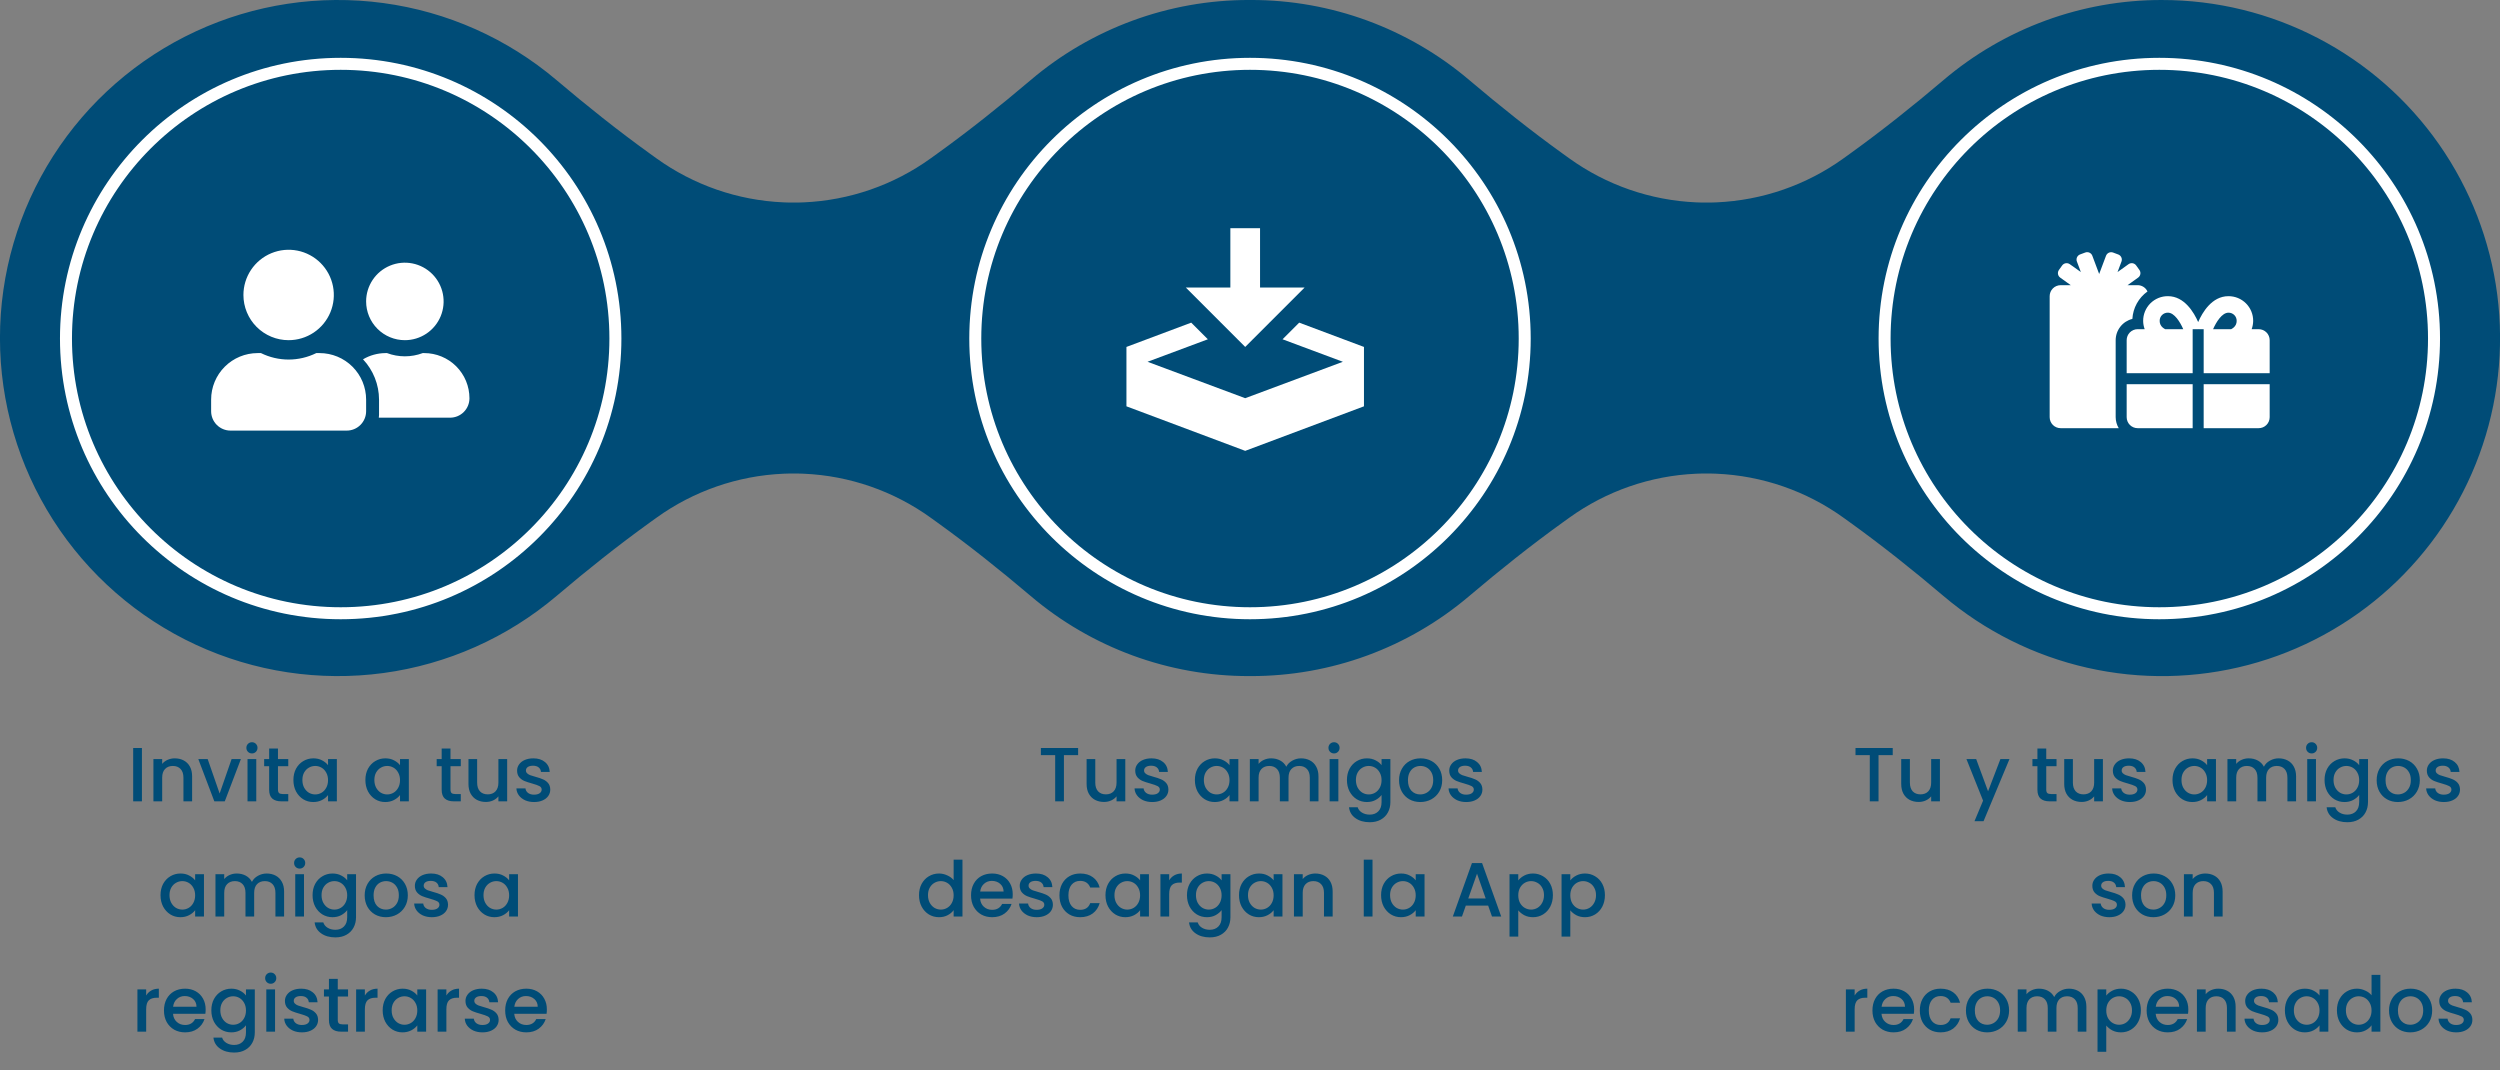 <svg width="1042" height="446" viewBox="0 0 1042 446" fill="none" xmlns="http://www.w3.org/2000/svg">
<rect x="0" y="0" width="1042" height="446" fill="#808080" stroke="none"/>
<g clip-path="url(#clip0)">
<path d="M59.157 311.76V334H55.509V311.76H59.157ZM72.843 316.08C74.23 316.08 75.467 316.368 76.555 316.944C77.664 317.52 78.528 318.373 79.147 319.504C79.766 320.635 80.075 322 80.075 323.6V334H76.459V324.144C76.459 322.565 76.064 321.36 75.275 320.528C74.486 319.675 73.408 319.248 72.043 319.248C70.677 319.248 69.59 319.675 68.779 320.528C67.99 321.36 67.595 322.565 67.595 324.144V334H63.947V316.368H67.595V318.384C68.192 317.659 68.95 317.093 69.867 316.688C70.805 316.283 71.797 316.08 72.843 316.08ZM91.544 330.736L96.536 316.368H100.408L93.688 334H89.336L82.648 316.368H86.552L91.544 330.736ZM105.022 314.032C104.36 314.032 103.806 313.808 103.358 313.36C102.91 312.912 102.686 312.357 102.686 311.696C102.686 311.035 102.91 310.48 103.358 310.032C103.806 309.584 104.36 309.36 105.022 309.36C105.662 309.36 106.206 309.584 106.654 310.032C107.102 310.48 107.326 311.035 107.326 311.696C107.326 312.357 107.102 312.912 106.654 313.36C106.206 313.808 105.662 314.032 105.022 314.032ZM106.814 316.368V334H103.166V316.368H106.814ZM115.859 319.344V329.104C115.859 329.765 116.008 330.245 116.307 330.544C116.627 330.821 117.16 330.96 117.907 330.96H120.147V334H117.267C115.624 334 114.366 333.616 113.491 332.848C112.616 332.08 112.179 330.832 112.179 329.104V319.344H110.099V316.368H112.179V311.984H115.859V316.368H120.147V319.344H115.859ZM122.293 325.104C122.293 323.333 122.656 321.765 123.381 320.4C124.128 319.035 125.131 317.979 126.389 317.232C127.669 316.464 129.077 316.08 130.613 316.08C132 316.08 133.205 316.357 134.229 316.912C135.275 317.445 136.107 318.117 136.725 318.928V316.368H140.405V334H136.725V331.376C136.107 332.208 135.264 332.901 134.197 333.456C133.131 334.011 131.915 334.288 130.549 334.288C129.035 334.288 127.648 333.904 126.389 333.136C125.131 332.347 124.128 331.259 123.381 329.872C122.656 328.464 122.293 326.875 122.293 325.104ZM136.725 325.168C136.725 323.952 136.469 322.896 135.957 322C135.467 321.104 134.816 320.421 134.005 319.952C133.195 319.483 132.32 319.248 131.381 319.248C130.443 319.248 129.568 319.483 128.757 319.952C127.947 320.4 127.285 321.072 126.773 321.968C126.283 322.843 126.037 323.888 126.037 325.104C126.037 326.32 126.283 327.387 126.773 328.304C127.285 329.221 127.947 329.925 128.757 330.416C129.589 330.885 130.464 331.12 131.381 331.12C132.32 331.12 133.195 330.885 134.005 330.416C134.816 329.947 135.467 329.264 135.957 328.368C136.469 327.451 136.725 326.384 136.725 325.168ZM152.293 325.104C152.293 323.333 152.656 321.765 153.381 320.4C154.128 319.035 155.131 317.979 156.389 317.232C157.669 316.464 159.077 316.08 160.613 316.08C162 316.08 163.205 316.357 164.229 316.912C165.275 317.445 166.107 318.117 166.725 318.928V316.368H170.405V334H166.725V331.376C166.107 332.208 165.264 332.901 164.197 333.456C163.131 334.011 161.915 334.288 160.549 334.288C159.035 334.288 157.648 333.904 156.389 333.136C155.131 332.347 154.128 331.259 153.381 329.872C152.656 328.464 152.293 326.875 152.293 325.104ZM166.725 325.168C166.725 323.952 166.469 322.896 165.957 322C165.467 321.104 164.816 320.421 164.005 319.952C163.195 319.483 162.32 319.248 161.381 319.248C160.443 319.248 159.568 319.483 158.757 319.952C157.947 320.4 157.285 321.072 156.773 321.968C156.283 322.843 156.037 323.888 156.037 325.104C156.037 326.32 156.283 327.387 156.773 328.304C157.285 329.221 157.947 329.925 158.757 330.416C159.589 330.885 160.464 331.12 161.381 331.12C162.32 331.12 163.195 330.885 164.005 330.416C164.816 329.947 165.467 329.264 165.957 328.368C166.469 327.451 166.725 326.384 166.725 325.168ZM187.765 319.344V329.104C187.765 329.765 187.915 330.245 188.213 330.544C188.533 330.821 189.067 330.96 189.813 330.96H192.053V334H189.173C187.531 334 186.272 333.616 185.397 332.848C184.523 332.08 184.085 330.832 184.085 329.104V319.344H182.005V316.368H184.085V311.984H187.765V316.368H192.053V319.344H187.765ZM211.384 316.368V334H207.736V331.92C207.16 332.645 206.402 333.221 205.464 333.648C204.546 334.053 203.565 334.256 202.52 334.256C201.133 334.256 199.885 333.968 198.776 333.392C197.688 332.816 196.824 331.963 196.184 330.832C195.565 329.701 195.256 328.336 195.256 326.736V316.368H198.872V326.192C198.872 327.771 199.266 328.987 200.056 329.84C200.845 330.672 201.922 331.088 203.288 331.088C204.653 331.088 205.73 330.672 206.52 329.84C207.33 328.987 207.736 327.771 207.736 326.192V316.368H211.384ZM222.597 334.288C221.21 334.288 219.962 334.043 218.853 333.552C217.765 333.04 216.901 332.357 216.261 331.504C215.621 330.629 215.28 329.659 215.237 328.592H219.013C219.077 329.339 219.429 329.968 220.069 330.48C220.73 330.971 221.552 331.216 222.533 331.216C223.557 331.216 224.346 331.024 224.901 330.64C225.477 330.235 225.765 329.723 225.765 329.104C225.765 328.443 225.445 327.952 224.805 327.632C224.186 327.312 223.194 326.96 221.829 326.576C220.506 326.213 219.429 325.861 218.597 325.52C217.765 325.179 217.04 324.656 216.421 323.952C215.824 323.248 215.525 322.32 215.525 321.168C215.525 320.229 215.802 319.376 216.357 318.608C216.912 317.819 217.701 317.2 218.725 316.752C219.77 316.304 220.965 316.08 222.309 316.08C224.314 316.08 225.925 316.592 227.141 317.616C228.378 318.619 229.04 319.995 229.125 321.744H225.477C225.413 320.955 225.093 320.325 224.517 319.856C223.941 319.387 223.162 319.152 222.181 319.152C221.221 319.152 220.485 319.333 219.973 319.696C219.461 320.059 219.205 320.539 219.205 321.136C219.205 321.605 219.376 322 219.717 322.32C220.058 322.64 220.474 322.896 220.965 323.088C221.456 323.259 222.181 323.483 223.141 323.76C224.421 324.101 225.466 324.453 226.277 324.816C227.109 325.157 227.824 325.669 228.421 326.352C229.018 327.035 229.328 327.941 229.349 329.072C229.349 330.075 229.072 330.971 228.517 331.76C227.962 332.549 227.173 333.168 226.149 333.616C225.146 334.064 223.962 334.288 222.597 334.288ZM66.903 373.104C66.903 371.333 67.265 369.765 67.991 368.4C68.737 367.035 69.74 365.979 70.999 365.232C72.279 364.464 73.687 364.08 75.223 364.08C76.609 364.08 77.815 364.357 78.839 364.912C79.884 365.445 80.716 366.117 81.335 366.928V364.368H85.015V382H81.335V379.376C80.716 380.208 79.873 380.901 78.807 381.456C77.74 382.011 76.524 382.288 75.159 382.288C73.644 382.288 72.257 381.904 70.999 381.136C69.74 380.347 68.737 379.259 67.991 377.872C67.265 376.464 66.903 374.875 66.903 373.104ZM81.335 373.168C81.335 371.952 81.079 370.896 80.567 370C80.076 369.104 79.425 368.421 78.615 367.952C77.804 367.483 76.929 367.248 75.991 367.248C75.052 367.248 74.177 367.483 73.367 367.952C72.556 368.4 71.895 369.072 71.383 369.968C70.892 370.843 70.647 371.888 70.647 373.104C70.647 374.32 70.892 375.387 71.383 376.304C71.895 377.221 72.556 377.925 73.367 378.416C74.199 378.885 75.073 379.12 75.991 379.12C76.929 379.12 77.804 378.885 78.615 378.416C79.425 377.947 80.076 377.264 80.567 376.368C81.079 375.451 81.335 374.384 81.335 373.168ZM111.15 364.08C112.537 364.08 113.774 364.368 114.862 364.944C115.972 365.52 116.836 366.373 117.454 367.504C118.094 368.635 118.414 370 118.414 371.6V382H114.798V372.144C114.798 370.565 114.404 369.36 113.614 368.528C112.825 367.675 111.748 367.248 110.382 367.248C109.017 367.248 107.929 367.675 107.118 368.528C106.329 369.36 105.934 370.565 105.934 372.144V382H102.318V372.144C102.318 370.565 101.924 369.36 101.134 368.528C100.345 367.675 99.268 367.248 97.902 367.248C96.537 367.248 95.449 367.675 94.638 368.528C93.849 369.36 93.454 370.565 93.454 372.144V382H89.806V364.368H93.454V366.384C94.052 365.659 94.809 365.093 95.726 364.688C96.644 364.283 97.625 364.08 98.67 364.08C100.078 364.08 101.337 364.379 102.446 364.976C103.556 365.573 104.409 366.437 105.006 367.568C105.54 366.501 106.372 365.659 107.502 365.04C108.633 364.4 109.849 364.08 111.15 364.08ZM124.912 362.032C124.251 362.032 123.696 361.808 123.248 361.36C122.8 360.912 122.576 360.357 122.576 359.696C122.576 359.035 122.8 358.48 123.248 358.032C123.696 357.584 124.251 357.36 124.912 357.36C125.552 357.36 126.096 357.584 126.544 358.032C126.992 358.48 127.216 359.035 127.216 359.696C127.216 360.357 126.992 360.912 126.544 361.36C126.096 361.808 125.552 362.032 124.912 362.032ZM126.704 364.368V382H123.056V364.368H126.704ZM138.598 364.08C139.963 364.08 141.168 364.357 142.214 364.912C143.28 365.445 144.112 366.117 144.71 366.928V364.368H148.39V382.288C148.39 383.909 148.048 385.349 147.366 386.608C146.683 387.888 145.691 388.891 144.39 389.616C143.11 390.341 141.574 390.704 139.782 390.704C137.392 390.704 135.408 390.139 133.83 389.008C132.251 387.899 131.355 386.384 131.142 384.464H134.758C135.035 385.381 135.622 386.117 136.518 386.672C137.435 387.248 138.523 387.536 139.782 387.536C141.254 387.536 142.438 387.088 143.334 386.192C144.251 385.296 144.71 383.995 144.71 382.288V379.344C144.091 380.176 143.248 380.88 142.182 381.456C141.136 382.011 139.942 382.288 138.598 382.288C137.062 382.288 135.654 381.904 134.374 381.136C133.115 380.347 132.112 379.259 131.366 377.872C130.64 376.464 130.278 374.875 130.278 373.104C130.278 371.333 130.64 369.765 131.366 368.4C132.112 367.035 133.115 365.979 134.374 365.232C135.654 364.464 137.062 364.08 138.598 364.08ZM144.71 373.168C144.71 371.952 144.454 370.896 143.942 370C143.451 369.104 142.8 368.421 141.99 367.952C141.179 367.483 140.304 367.248 139.366 367.248C138.427 367.248 137.552 367.483 136.742 367.952C135.931 368.4 135.27 369.072 134.758 369.968C134.267 370.843 134.022 371.888 134.022 373.104C134.022 374.32 134.267 375.387 134.758 376.304C135.27 377.221 135.931 377.925 136.742 378.416C137.574 378.885 138.448 379.12 139.366 379.12C140.304 379.12 141.179 378.885 141.99 378.416C142.8 377.947 143.451 377.264 143.942 376.368C144.454 375.451 144.71 374.384 144.71 373.168ZM160.829 382.288C159.165 382.288 157.661 381.915 156.317 381.168C154.973 380.4 153.917 379.333 153.149 377.968C152.381 376.581 151.997 374.981 151.997 373.168C151.997 371.376 152.392 369.787 153.181 368.4C153.971 367.013 155.048 365.947 156.413 365.2C157.779 364.453 159.304 364.08 160.989 364.08C162.675 364.08 164.2 364.453 165.565 365.2C166.931 365.947 168.008 367.013 168.797 368.4C169.587 369.787 169.981 371.376 169.981 373.168C169.981 374.96 169.576 376.549 168.765 377.936C167.955 379.323 166.845 380.4 165.437 381.168C164.051 381.915 162.515 382.288 160.829 382.288ZM160.829 379.12C161.768 379.12 162.643 378.896 163.453 378.448C164.285 378 164.957 377.328 165.469 376.432C165.981 375.536 166.237 374.448 166.237 373.168C166.237 371.888 165.992 370.811 165.501 369.936C165.011 369.04 164.36 368.368 163.549 367.92C162.739 367.472 161.864 367.248 160.925 367.248C159.987 367.248 159.112 367.472 158.301 367.92C157.512 368.368 156.883 369.04 156.413 369.936C155.944 370.811 155.709 371.888 155.709 373.168C155.709 375.067 156.189 376.539 157.149 377.584C158.131 378.608 159.357 379.12 160.829 379.12ZM179.988 382.288C178.601 382.288 177.353 382.043 176.244 381.552C175.156 381.04 174.292 380.357 173.652 379.504C173.012 378.629 172.67 377.659 172.628 376.592H176.404C176.468 377.339 176.82 377.968 177.46 378.48C178.121 378.971 178.942 379.216 179.924 379.216C180.948 379.216 181.737 379.024 182.292 378.64C182.868 378.235 183.156 377.723 183.156 377.104C183.156 376.443 182.836 375.952 182.196 375.632C181.577 375.312 180.585 374.96 179.22 374.576C177.897 374.213 176.82 373.861 175.988 373.52C175.156 373.179 174.43 372.656 173.812 371.952C173.214 371.248 172.916 370.32 172.916 369.168C172.916 368.229 173.193 367.376 173.748 366.608C174.302 365.819 175.092 365.2 176.116 364.752C177.161 364.304 178.356 364.08 179.7 364.08C181.705 364.08 183.316 364.592 184.532 365.616C185.769 366.619 186.43 367.995 186.516 369.744H182.868C182.804 368.955 182.484 368.325 181.908 367.856C181.332 367.387 180.553 367.152 179.572 367.152C178.612 367.152 177.876 367.333 177.364 367.696C176.852 368.059 176.596 368.539 176.596 369.136C176.596 369.605 176.766 370 177.108 370.32C177.449 370.64 177.865 370.896 178.356 371.088C178.846 371.259 179.572 371.483 180.532 371.76C181.812 372.101 182.857 372.453 183.668 372.816C184.5 373.157 185.214 373.669 185.812 374.352C186.409 375.035 186.718 375.941 186.74 377.072C186.74 378.075 186.462 378.971 185.908 379.76C185.353 380.549 184.564 381.168 183.54 381.616C182.537 382.064 181.353 382.288 179.988 382.288ZM197.778 373.104C197.778 371.333 198.14 369.765 198.866 368.4C199.612 367.035 200.615 365.979 201.874 365.232C203.154 364.464 204.562 364.08 206.098 364.08C207.484 364.08 208.69 364.357 209.714 364.912C210.759 365.445 211.591 366.117 212.21 366.928V364.368H215.89V382H212.21V379.376C211.591 380.208 210.748 380.901 209.682 381.456C208.615 382.011 207.399 382.288 206.034 382.288C204.519 382.288 203.132 381.904 201.874 381.136C200.615 380.347 199.612 379.259 198.866 377.872C198.14 376.464 197.778 374.875 197.778 373.104ZM212.21 373.168C212.21 371.952 211.954 370.896 211.442 370C210.951 369.104 210.3 368.421 209.49 367.952C208.679 367.483 207.804 367.248 206.866 367.248C205.927 367.248 205.052 367.483 204.242 367.952C203.431 368.4 202.77 369.072 202.258 369.968C201.767 370.843 201.522 371.888 201.522 373.104C201.522 374.32 201.767 375.387 202.258 376.304C202.77 377.221 203.431 377.925 204.242 378.416C205.074 378.885 205.948 379.12 206.866 379.12C207.804 379.12 208.679 378.885 209.49 378.416C210.3 377.947 210.951 377.264 211.442 376.368C211.954 375.451 212.21 374.384 212.21 373.168ZM60.923 414.928C61.456 414.032 62.16 413.339 63.035 412.848C63.931 412.336 64.987 412.08 66.203 412.08V415.856H65.275C63.846 415.856 62.758 416.219 62.011 416.944C61.286 417.669 60.923 418.928 60.923 420.72V430H57.275V412.368H60.923V414.928ZM85.716 420.752C85.716 421.413 85.674 422.011 85.588 422.544H72.116C72.223 423.952 72.746 425.083 73.684 425.936C74.623 426.789 75.775 427.216 77.14 427.216C79.103 427.216 80.49 426.395 81.3 424.752H85.236C84.703 426.373 83.732 427.707 82.324 428.752C80.938 429.776 79.21 430.288 77.14 430.288C75.455 430.288 73.94 429.915 72.596 429.168C71.274 428.4 70.228 427.333 69.46 425.968C68.714 424.581 68.34 422.981 68.34 421.168C68.34 419.355 68.703 417.765 69.428 416.4C70.175 415.013 71.21 413.947 72.532 413.2C73.876 412.453 75.412 412.08 77.14 412.08C78.804 412.08 80.287 412.443 81.588 413.168C82.89 413.893 83.903 414.917 84.628 416.24C85.354 417.541 85.716 419.045 85.716 420.752ZM81.908 419.6C81.887 418.256 81.407 417.179 80.468 416.368C79.53 415.557 78.367 415.152 76.98 415.152C75.722 415.152 74.644 415.557 73.748 416.368C72.852 417.157 72.319 418.235 72.148 419.6H81.908ZM96.41 412.08C97.776 412.08 98.981 412.357 100.026 412.912C101.093 413.445 101.925 414.117 102.522 414.928V412.368H106.202V430.288C106.202 431.909 105.861 433.349 105.178 434.608C104.496 435.888 103.504 436.891 102.202 437.616C100.922 438.341 99.386 438.704 97.594 438.704C95.205 438.704 93.221 438.139 91.642 437.008C90.064 435.899 89.168 434.384 88.954 432.464H92.57C92.848 433.381 93.434 434.117 94.33 434.672C95.248 435.248 96.336 435.536 97.594 435.536C99.066 435.536 100.25 435.088 101.146 434.192C102.064 433.296 102.522 431.995 102.522 430.288V427.344C101.904 428.176 101.061 428.88 99.994 429.456C98.949 430.011 97.754 430.288 96.41 430.288C94.874 430.288 93.466 429.904 92.186 429.136C90.928 428.347 89.925 427.259 89.178 425.872C88.453 424.464 88.09 422.875 88.09 421.104C88.09 419.333 88.453 417.765 89.178 416.4C89.925 415.035 90.928 413.979 92.186 413.232C93.466 412.464 94.874 412.08 96.41 412.08ZM102.522 421.168C102.522 419.952 102.266 418.896 101.754 418C101.264 417.104 100.613 416.421 99.802 415.952C98.992 415.483 98.117 415.248 97.178 415.248C96.24 415.248 95.365 415.483 94.554 415.952C93.744 416.4 93.082 417.072 92.57 417.968C92.08 418.843 91.834 419.888 91.834 421.104C91.834 422.32 92.08 423.387 92.57 424.304C93.082 425.221 93.744 425.925 94.554 426.416C95.386 426.885 96.261 427.12 97.178 427.12C98.117 427.12 98.992 426.885 99.802 426.416C100.613 425.947 101.264 425.264 101.754 424.368C102.266 423.451 102.522 422.384 102.522 421.168ZM112.85 410.032C112.188 410.032 111.634 409.808 111.186 409.36C110.738 408.912 110.514 408.357 110.514 407.696C110.514 407.035 110.738 406.48 111.186 406.032C111.634 405.584 112.188 405.36 112.85 405.36C113.49 405.36 114.034 405.584 114.482 406.032C114.93 406.48 115.154 407.035 115.154 407.696C115.154 408.357 114.93 408.912 114.482 409.36C114.034 409.808 113.49 410.032 112.85 410.032ZM114.642 412.368V430H110.994V412.368H114.642ZM125.831 430.288C124.445 430.288 123.197 430.043 122.087 429.552C120.999 429.04 120.135 428.357 119.495 427.504C118.855 426.629 118.514 425.659 118.471 424.592H122.247C122.311 425.339 122.663 425.968 123.303 426.48C123.965 426.971 124.786 427.216 125.767 427.216C126.791 427.216 127.581 427.024 128.135 426.64C128.711 426.235 128.999 425.723 128.999 425.104C128.999 424.443 128.679 423.952 128.039 423.632C127.421 423.312 126.429 422.96 125.063 422.576C123.741 422.213 122.663 421.861 121.831 421.52C120.999 421.179 120.274 420.656 119.655 419.952C119.058 419.248 118.759 418.32 118.759 417.168C118.759 416.229 119.037 415.376 119.591 414.608C120.146 413.819 120.935 413.2 121.959 412.752C123.005 412.304 124.199 412.08 125.543 412.08C127.549 412.08 129.159 412.592 130.375 413.616C131.613 414.619 132.274 415.995 132.359 417.744H128.711C128.647 416.955 128.327 416.325 127.751 415.856C127.175 415.387 126.397 415.152 125.415 415.152C124.455 415.152 123.719 415.333 123.207 415.696C122.695 416.059 122.439 416.539 122.439 417.136C122.439 417.605 122.61 418 122.951 418.32C123.293 418.64 123.709 418.896 124.199 419.088C124.69 419.259 125.415 419.483 126.375 419.76C127.655 420.101 128.701 420.453 129.511 420.816C130.343 421.157 131.058 421.669 131.655 422.352C132.253 423.035 132.562 423.941 132.583 425.072C132.583 426.075 132.306 426.971 131.751 427.76C131.197 428.549 130.407 429.168 129.383 429.616C128.381 430.064 127.197 430.288 125.831 430.288ZM140.781 415.344V425.104C140.781 425.765 140.93 426.245 141.229 426.544C141.549 426.821 142.082 426.96 142.829 426.96H145.069V430H142.189C140.546 430 139.288 429.616 138.413 428.848C137.538 428.08 137.101 426.832 137.101 425.104V415.344H135.021V412.368H137.101V407.984H140.781V412.368H145.069V415.344H140.781ZM152.079 414.928C152.613 414.032 153.317 413.339 154.191 412.848C155.087 412.336 156.143 412.08 157.359 412.08V415.856H156.431C155.002 415.856 153.914 416.219 153.167 416.944C152.442 417.669 152.079 418.928 152.079 420.72V430H148.431V412.368H152.079V414.928ZM159.497 421.104C159.497 419.333 159.859 417.765 160.585 416.4C161.331 415.035 162.334 413.979 163.593 413.232C164.873 412.464 166.281 412.08 167.817 412.08C169.203 412.08 170.409 412.357 171.433 412.912C172.478 413.445 173.31 414.117 173.929 414.928V412.368H177.609V430H173.929V427.376C173.31 428.208 172.467 428.901 171.401 429.456C170.334 430.011 169.118 430.288 167.753 430.288C166.238 430.288 164.851 429.904 163.593 429.136C162.334 428.347 161.331 427.259 160.585 425.872C159.859 424.464 159.497 422.875 159.497 421.104ZM173.929 421.168C173.929 419.952 173.673 418.896 173.161 418C172.67 417.104 172.019 416.421 171.209 415.952C170.398 415.483 169.523 415.248 168.585 415.248C167.646 415.248 166.771 415.483 165.961 415.952C165.15 416.4 164.489 417.072 163.977 417.968C163.486 418.843 163.241 419.888 163.241 421.104C163.241 422.32 163.486 423.387 163.977 424.304C164.489 425.221 165.15 425.925 165.961 426.416C166.793 426.885 167.667 427.12 168.585 427.12C169.523 427.12 170.398 426.885 171.209 426.416C172.019 425.947 172.67 425.264 173.161 424.368C173.673 423.451 173.929 422.384 173.929 421.168ZM186.048 414.928C186.581 414.032 187.285 413.339 188.16 412.848C189.056 412.336 190.112 412.08 191.328 412.08V415.856H190.4C188.971 415.856 187.883 416.219 187.136 416.944C186.411 417.669 186.048 418.928 186.048 420.72V430H182.4V412.368H186.048V414.928ZM201.081 430.288C199.695 430.288 198.447 430.043 197.337 429.552C196.249 429.04 195.385 428.357 194.745 427.504C194.105 426.629 193.764 425.659 193.721 424.592H197.497C197.561 425.339 197.913 425.968 198.553 426.48C199.215 426.971 200.036 427.216 201.017 427.216C202.041 427.216 202.831 427.024 203.385 426.64C203.961 426.235 204.249 425.723 204.249 425.104C204.249 424.443 203.929 423.952 203.289 423.632C202.671 423.312 201.679 422.96 200.313 422.576C198.991 422.213 197.913 421.861 197.081 421.52C196.249 421.179 195.524 420.656 194.905 419.952C194.308 419.248 194.009 418.32 194.009 417.168C194.009 416.229 194.287 415.376 194.841 414.608C195.396 413.819 196.185 413.2 197.209 412.752C198.255 412.304 199.449 412.08 200.793 412.08C202.799 412.08 204.409 412.592 205.625 413.616C206.863 414.619 207.524 415.995 207.609 417.744H203.961C203.897 416.955 203.577 416.325 203.001 415.856C202.425 415.387 201.647 415.152 200.665 415.152C199.705 415.152 198.969 415.333 198.457 415.696C197.945 416.059 197.689 416.539 197.689 417.136C197.689 417.605 197.86 418 198.201 418.32C198.543 418.64 198.959 418.896 199.449 419.088C199.94 419.259 200.665 419.483 201.625 419.76C202.905 420.101 203.951 420.453 204.761 420.816C205.593 421.157 206.308 421.669 206.905 422.352C207.503 423.035 207.812 423.941 207.833 425.072C207.833 426.075 207.556 426.971 207.001 427.76C206.447 428.549 205.657 429.168 204.633 429.616C203.631 430.064 202.447 430.288 201.081 430.288ZM227.935 420.752C227.935 421.413 227.892 422.011 227.807 422.544H214.335C214.442 423.952 214.964 425.083 215.903 425.936C216.842 426.789 217.994 427.216 219.359 427.216C221.322 427.216 222.708 426.395 223.519 424.752H227.455C226.922 426.373 225.951 427.707 224.543 428.752C223.156 429.776 221.428 430.288 219.359 430.288C217.674 430.288 216.159 429.915 214.815 429.168C213.492 428.4 212.447 427.333 211.679 425.968C210.932 424.581 210.559 422.981 210.559 421.168C210.559 419.355 210.922 417.765 211.647 416.4C212.394 415.013 213.428 413.947 214.751 413.2C216.095 412.453 217.631 412.08 219.359 412.08C221.023 412.08 222.506 412.443 223.807 413.168C225.108 413.893 226.122 414.917 226.847 416.24C227.572 417.541 227.935 419.045 227.935 420.752ZM224.127 419.6C224.106 418.256 223.626 417.179 222.687 416.368C221.748 415.557 220.586 415.152 219.199 415.152C217.94 415.152 216.863 415.557 215.967 416.368C215.071 417.157 214.538 418.235 214.367 419.6H224.127Z" fill="#004C77"/>
<path d="M449.362 311.76V314.736H443.442V334H439.794V314.736H433.842V311.76H449.362ZM469.024 316.368V334H465.376V331.92C464.8 332.645 464.043 333.221 463.104 333.648C462.187 334.053 461.206 334.256 460.16 334.256C458.774 334.256 457.526 333.968 456.416 333.392C455.328 332.816 454.464 331.963 453.824 330.832C453.206 329.701 452.896 328.336 452.896 326.736V316.368H456.512V326.192C456.512 327.771 456.907 328.987 457.696 329.84C458.486 330.672 459.563 331.088 460.928 331.088C462.294 331.088 463.371 330.672 464.16 329.84C464.971 328.987 465.376 327.771 465.376 326.192V316.368H469.024ZM480.238 334.288C478.851 334.288 477.603 334.043 476.494 333.552C475.406 333.04 474.542 332.357 473.902 331.504C473.262 330.629 472.92 329.659 472.878 328.592H476.654C476.718 329.339 477.07 329.968 477.71 330.48C478.371 330.971 479.192 331.216 480.174 331.216C481.198 331.216 481.987 331.024 482.542 330.64C483.118 330.235 483.406 329.723 483.406 329.104C483.406 328.443 483.086 327.952 482.446 327.632C481.827 327.312 480.835 326.96 479.47 326.576C478.147 326.213 477.07 325.861 476.238 325.52C475.406 325.179 474.68 324.656 474.062 323.952C473.464 323.248 473.166 322.32 473.166 321.168C473.166 320.229 473.443 319.376 473.998 318.608C474.552 317.819 475.342 317.2 476.366 316.752C477.411 316.304 478.606 316.08 479.95 316.08C481.955 316.08 483.566 316.592 484.782 317.616C486.019 318.619 486.68 319.995 486.766 321.744H483.118C483.054 320.955 482.734 320.325 482.158 319.856C481.582 319.387 480.803 319.152 479.822 319.152C478.862 319.152 478.126 319.333 477.614 319.696C477.102 320.059 476.846 320.539 476.846 321.136C476.846 321.605 477.016 322 477.358 322.32C477.699 322.64 478.115 322.896 478.606 323.088C479.096 323.259 479.822 323.483 480.782 323.76C482.062 324.101 483.107 324.453 483.918 324.816C484.75 325.157 485.464 325.669 486.062 326.352C486.659 327.035 486.968 327.941 486.99 329.072C486.99 330.075 486.712 330.971 486.158 331.76C485.603 332.549 484.814 333.168 483.79 333.616C482.787 334.064 481.603 334.288 480.238 334.288ZM498.028 325.104C498.028 323.333 498.39 321.765 499.116 320.4C499.862 319.035 500.865 317.979 502.124 317.232C503.404 316.464 504.812 316.08 506.348 316.08C507.734 316.08 508.94 316.357 509.964 316.912C511.009 317.445 511.841 318.117 512.46 318.928V316.368H516.14V334H512.46V331.376C511.841 332.208 510.998 332.901 509.932 333.456C508.865 334.011 507.649 334.288 506.284 334.288C504.769 334.288 503.382 333.904 502.124 333.136C500.865 332.347 499.862 331.259 499.116 329.872C498.39 328.464 498.028 326.875 498.028 325.104ZM512.46 325.168C512.46 323.952 512.204 322.896 511.692 322C511.201 321.104 510.55 320.421 509.74 319.952C508.929 319.483 508.054 319.248 507.116 319.248C506.177 319.248 505.302 319.483 504.492 319.952C503.681 320.4 503.02 321.072 502.508 321.968C502.017 322.843 501.772 323.888 501.772 325.104C501.772 326.32 502.017 327.387 502.508 328.304C503.02 329.221 503.681 329.925 504.492 330.416C505.324 330.885 506.198 331.12 507.116 331.12C508.054 331.12 508.929 330.885 509.74 330.416C510.55 329.947 511.201 329.264 511.692 328.368C512.204 327.451 512.46 326.384 512.46 325.168ZM542.275 316.08C543.662 316.08 544.899 316.368 545.987 316.944C547.097 317.52 547.961 318.373 548.579 319.504C549.219 320.635 549.539 322 549.539 323.6V334H545.923V324.144C545.923 322.565 545.529 321.36 544.739 320.528C543.95 319.675 542.873 319.248 541.507 319.248C540.142 319.248 539.054 319.675 538.243 320.528C537.454 321.36 537.059 322.565 537.059 324.144V334H533.443V324.144C533.443 322.565 533.049 321.36 532.259 320.528C531.47 319.675 530.393 319.248 529.027 319.248C527.662 319.248 526.574 319.675 525.763 320.528C524.974 321.36 524.579 322.565 524.579 324.144V334H520.931V316.368H524.579V318.384C525.177 317.659 525.934 317.093 526.851 316.688C527.769 316.283 528.75 316.08 529.795 316.08C531.203 316.08 532.462 316.379 533.571 316.976C534.681 317.573 535.534 318.437 536.131 319.568C536.665 318.501 537.497 317.659 538.627 317.04C539.758 316.4 540.974 316.08 542.275 316.08ZM556.037 314.032C555.376 314.032 554.821 313.808 554.373 313.36C553.925 312.912 553.701 312.357 553.701 311.696C553.701 311.035 553.925 310.48 554.373 310.032C554.821 309.584 555.376 309.36 556.037 309.36C556.677 309.36 557.221 309.584 557.669 310.032C558.117 310.48 558.341 311.035 558.341 311.696C558.341 312.357 558.117 312.912 557.669 313.36C557.221 313.808 556.677 314.032 556.037 314.032ZM557.829 316.368V334H554.181V316.368H557.829ZM569.723 316.08C571.088 316.08 572.293 316.357 573.339 316.912C574.405 317.445 575.237 318.117 575.835 318.928V316.368H579.515V334.288C579.515 335.909 579.173 337.349 578.491 338.608C577.808 339.888 576.816 340.891 575.515 341.616C574.235 342.341 572.699 342.704 570.907 342.704C568.517 342.704 566.533 342.139 564.955 341.008C563.376 339.899 562.48 338.384 562.267 336.464H565.883C566.16 337.381 566.747 338.117 567.643 338.672C568.56 339.248 569.648 339.536 570.907 339.536C572.379 339.536 573.563 339.088 574.459 338.192C575.376 337.296 575.835 335.995 575.835 334.288V331.344C575.216 332.176 574.373 332.88 573.307 333.456C572.261 334.011 571.067 334.288 569.723 334.288C568.187 334.288 566.779 333.904 565.499 333.136C564.24 332.347 563.237 331.259 562.491 329.872C561.765 328.464 561.403 326.875 561.403 325.104C561.403 323.333 561.765 321.765 562.491 320.4C563.237 319.035 564.24 317.979 565.499 317.232C566.779 316.464 568.187 316.08 569.723 316.08ZM575.835 325.168C575.835 323.952 575.579 322.896 575.067 322C574.576 321.104 573.925 320.421 573.115 319.952C572.304 319.483 571.429 319.248 570.491 319.248C569.552 319.248 568.677 319.483 567.867 319.952C567.056 320.4 566.395 321.072 565.883 321.968C565.392 322.843 565.147 323.888 565.147 325.104C565.147 326.32 565.392 327.387 565.883 328.304C566.395 329.221 567.056 329.925 567.867 330.416C568.699 330.885 569.573 331.12 570.491 331.12C571.429 331.12 572.304 330.885 573.115 330.416C573.925 329.947 574.576 329.264 575.067 328.368C575.579 327.451 575.835 326.384 575.835 325.168ZM591.954 334.288C590.29 334.288 588.786 333.915 587.442 333.168C586.098 332.4 585.042 331.333 584.274 329.968C583.506 328.581 583.122 326.981 583.122 325.168C583.122 323.376 583.517 321.787 584.306 320.4C585.096 319.013 586.173 317.947 587.538 317.2C588.904 316.453 590.429 316.08 592.114 316.08C593.8 316.08 595.325 316.453 596.69 317.2C598.056 317.947 599.133 319.013 599.922 320.4C600.712 321.787 601.106 323.376 601.106 325.168C601.106 326.96 600.701 328.549 599.89 329.936C599.08 331.323 597.97 332.4 596.562 333.168C595.176 333.915 593.64 334.288 591.954 334.288ZM591.954 331.12C592.893 331.12 593.768 330.896 594.578 330.448C595.41 330 596.082 329.328 596.594 328.432C597.106 327.536 597.362 326.448 597.362 325.168C597.362 323.888 597.117 322.811 596.626 321.936C596.136 321.04 595.485 320.368 594.674 319.92C593.864 319.472 592.989 319.248 592.05 319.248C591.112 319.248 590.237 319.472 589.426 319.92C588.637 320.368 588.008 321.04 587.538 321.936C587.069 322.811 586.834 323.888 586.834 325.168C586.834 327.067 587.314 328.539 588.274 329.584C589.256 330.608 590.482 331.12 591.954 331.12ZM611.113 334.288C609.726 334.288 608.478 334.043 607.369 333.552C606.281 333.04 605.417 332.357 604.777 331.504C604.137 330.629 603.795 329.659 603.753 328.592H607.529C607.593 329.339 607.945 329.968 608.585 330.48C609.246 330.971 610.067 331.216 611.049 331.216C612.073 331.216 612.862 331.024 613.417 330.64C613.993 330.235 614.281 329.723 614.281 329.104C614.281 328.443 613.961 327.952 613.321 327.632C612.702 327.312 611.71 326.96 610.345 326.576C609.022 326.213 607.945 325.861 607.113 325.52C606.281 325.179 605.555 324.656 604.937 323.952C604.339 323.248 604.041 322.32 604.041 321.168C604.041 320.229 604.318 319.376 604.873 318.608C605.427 317.819 606.217 317.2 607.241 316.752C608.286 316.304 609.481 316.08 610.825 316.08C612.83 316.08 614.441 316.592 615.657 317.616C616.894 318.619 617.555 319.995 617.641 321.744H613.993C613.929 320.955 613.609 320.325 613.033 319.856C612.457 319.387 611.678 319.152 610.697 319.152C609.737 319.152 609.001 319.333 608.489 319.696C607.977 320.059 607.721 320.539 607.721 321.136C607.721 321.605 607.891 322 608.233 322.32C608.574 322.64 608.99 322.896 609.481 323.088C609.971 323.259 610.697 323.483 611.657 323.76C612.937 324.101 613.982 324.453 614.793 324.816C615.625 325.157 616.339 325.669 616.937 326.352C617.534 327.035 617.843 327.941 617.865 329.072C617.865 330.075 617.587 330.971 617.033 331.76C616.478 332.549 615.689 333.168 614.665 333.616C613.662 334.064 612.478 334.288 611.113 334.288ZM383.043 373.104C383.043 371.333 383.406 369.765 384.131 368.4C384.878 367.035 385.881 365.979 387.139 365.232C388.419 364.464 389.838 364.08 391.395 364.08C392.547 364.08 393.678 364.336 394.787 364.848C395.918 365.339 396.814 366 397.475 366.832V358.32H401.155V382H397.475V379.344C396.878 380.197 396.046 380.901 394.979 381.456C393.934 382.011 392.729 382.288 391.363 382.288C389.827 382.288 388.419 381.904 387.139 381.136C385.881 380.347 384.878 379.259 384.131 377.872C383.406 376.464 383.043 374.875 383.043 373.104ZM397.475 373.168C397.475 371.952 397.219 370.896 396.707 370C396.217 369.104 395.566 368.421 394.755 367.952C393.945 367.483 393.07 367.248 392.131 367.248C391.193 367.248 390.318 367.483 389.507 367.952C388.697 368.4 388.035 369.072 387.523 369.968C387.033 370.843 386.787 371.888 386.787 373.104C386.787 374.32 387.033 375.387 387.523 376.304C388.035 377.221 388.697 377.925 389.507 378.416C390.339 378.885 391.214 379.12 392.131 379.12C393.07 379.12 393.945 378.885 394.755 378.416C395.566 377.947 396.217 377.264 396.707 376.368C397.219 375.451 397.475 374.384 397.475 373.168ZM422.107 372.752C422.107 373.413 422.064 374.011 421.979 374.544H408.507C408.614 375.952 409.136 377.083 410.075 377.936C411.014 378.789 412.166 379.216 413.531 379.216C415.494 379.216 416.88 378.395 417.691 376.752H421.627C421.094 378.373 420.123 379.707 418.715 380.752C417.328 381.776 415.6 382.288 413.531 382.288C411.846 382.288 410.331 381.915 408.987 381.168C407.664 380.4 406.619 379.333 405.851 377.968C405.104 376.581 404.731 374.981 404.731 373.168C404.731 371.355 405.094 369.765 405.819 368.4C406.566 367.013 407.6 365.947 408.923 365.2C410.267 364.453 411.803 364.08 413.531 364.08C415.195 364.08 416.678 364.443 417.979 365.168C419.28 365.893 420.294 366.917 421.019 368.24C421.744 369.541 422.107 371.045 422.107 372.752ZM418.299 371.6C418.278 370.256 417.798 369.179 416.859 368.368C415.92 367.557 414.758 367.152 413.371 367.152C412.112 367.152 411.035 367.557 410.139 368.368C409.243 369.157 408.71 370.235 408.539 371.6H418.299ZM432.097 382.288C430.71 382.288 429.462 382.043 428.353 381.552C427.265 381.04 426.401 380.357 425.761 379.504C425.121 378.629 424.78 377.659 424.737 376.592H428.513C428.577 377.339 428.929 377.968 429.569 378.48C430.23 378.971 431.052 379.216 432.033 379.216C433.057 379.216 433.846 379.024 434.401 378.64C434.977 378.235 435.265 377.723 435.265 377.104C435.265 376.443 434.945 375.952 434.305 375.632C433.686 375.312 432.694 374.96 431.329 374.576C430.006 374.213 428.929 373.861 428.097 373.52C427.265 373.179 426.54 372.656 425.921 371.952C425.324 371.248 425.025 370.32 425.025 369.168C425.025 368.229 425.302 367.376 425.857 366.608C426.412 365.819 427.201 365.2 428.225 364.752C429.27 364.304 430.465 364.08 431.809 364.08C433.814 364.08 435.425 364.592 436.641 365.616C437.878 366.619 438.54 367.995 438.625 369.744H434.977C434.913 368.955 434.593 368.325 434.017 367.856C433.441 367.387 432.662 367.152 431.681 367.152C430.721 367.152 429.985 367.333 429.473 367.696C428.961 368.059 428.705 368.539 428.705 369.136C428.705 369.605 428.876 370 429.217 370.32C429.558 370.64 429.974 370.896 430.465 371.088C430.956 371.259 431.681 371.483 432.641 371.76C433.921 372.101 434.966 372.453 435.777 372.816C436.609 373.157 437.324 373.669 437.921 374.352C438.518 375.035 438.828 375.941 438.849 377.072C438.849 378.075 438.572 378.971 438.017 379.76C437.462 380.549 436.673 381.168 435.649 381.616C434.646 382.064 433.462 382.288 432.097 382.288ZM441.575 373.168C441.575 371.355 441.937 369.765 442.663 368.4C443.409 367.013 444.433 365.947 445.735 365.2C447.036 364.453 448.529 364.08 450.215 364.08C452.348 364.08 454.108 364.592 455.495 365.616C456.903 366.619 457.852 368.059 458.343 369.936H454.407C454.087 369.061 453.575 368.379 452.871 367.888C452.167 367.397 451.281 367.152 450.215 367.152C448.721 367.152 447.527 367.685 446.631 368.752C445.756 369.797 445.319 371.269 445.319 373.168C445.319 375.067 445.756 376.549 446.631 377.616C447.527 378.683 448.721 379.216 450.215 379.216C452.327 379.216 453.724 378.288 454.407 376.432H458.343C457.831 378.224 456.871 379.653 455.463 380.72C454.055 381.765 452.305 382.288 450.215 382.288C448.529 382.288 447.036 381.915 445.735 381.168C444.433 380.4 443.409 379.333 442.663 377.968C441.937 376.581 441.575 374.981 441.575 373.168ZM460.762 373.104C460.762 371.333 461.125 369.765 461.85 368.4C462.597 367.035 463.599 365.979 464.858 365.232C466.138 364.464 467.546 364.08 469.082 364.08C470.469 364.08 471.674 364.357 472.698 364.912C473.743 365.445 474.575 366.117 475.194 366.928V364.368H478.874V382H475.194V379.376C474.575 380.208 473.733 380.901 472.666 381.456C471.599 382.011 470.383 382.288 469.018 382.288C467.503 382.288 466.117 381.904 464.858 381.136C463.599 380.347 462.597 379.259 461.85 377.872C461.125 376.464 460.762 374.875 460.762 373.104ZM475.194 373.168C475.194 371.952 474.938 370.896 474.426 370C473.935 369.104 473.285 368.421 472.474 367.952C471.663 367.483 470.789 367.248 469.85 367.248C468.911 367.248 468.037 367.483 467.226 367.952C466.415 368.4 465.754 369.072 465.242 369.968C464.751 370.843 464.506 371.888 464.506 373.104C464.506 374.32 464.751 375.387 465.242 376.304C465.754 377.221 466.415 377.925 467.226 378.416C468.058 378.885 468.933 379.12 469.85 379.12C470.789 379.12 471.663 378.885 472.474 378.416C473.285 377.947 473.935 377.264 474.426 376.368C474.938 375.451 475.194 374.384 475.194 373.168ZM487.314 366.928C487.847 366.032 488.551 365.339 489.426 364.848C490.322 364.336 491.378 364.08 492.594 364.08V367.856H491.666C490.236 367.856 489.148 368.219 488.402 368.944C487.676 369.669 487.314 370.928 487.314 372.72V382H483.666V364.368H487.314V366.928ZM503.051 364.08C504.416 364.08 505.622 364.357 506.667 364.912C507.734 365.445 508.566 366.117 509.163 366.928V364.368H512.843V382.288C512.843 383.909 512.502 385.349 511.819 386.608C511.136 387.888 510.144 388.891 508.843 389.616C507.563 390.341 506.027 390.704 504.235 390.704C501.846 390.704 499.862 390.139 498.283 389.008C496.704 387.899 495.808 386.384 495.595 384.464H499.211C499.488 385.381 500.075 386.117 500.971 386.672C501.888 387.248 502.976 387.536 504.235 387.536C505.707 387.536 506.891 387.088 507.787 386.192C508.704 385.296 509.163 383.995 509.163 382.288V379.344C508.544 380.176 507.702 380.88 506.635 381.456C505.59 382.011 504.395 382.288 503.051 382.288C501.515 382.288 500.107 381.904 498.827 381.136C497.568 380.347 496.566 379.259 495.819 377.872C495.094 376.464 494.731 374.875 494.731 373.104C494.731 371.333 495.094 369.765 495.819 368.4C496.566 367.035 497.568 365.979 498.827 365.232C500.107 364.464 501.515 364.08 503.051 364.08ZM509.163 373.168C509.163 371.952 508.907 370.896 508.395 370C507.904 369.104 507.254 368.421 506.443 367.952C505.632 367.483 504.758 367.248 503.819 367.248C502.88 367.248 502.006 367.483 501.195 367.952C500.384 368.4 499.723 369.072 499.211 369.968C498.72 370.843 498.475 371.888 498.475 373.104C498.475 374.32 498.72 375.387 499.211 376.304C499.723 377.221 500.384 377.925 501.195 378.416C502.027 378.885 502.902 379.12 503.819 379.12C504.758 379.12 505.632 378.885 506.443 378.416C507.254 377.947 507.904 377.264 508.395 376.368C508.907 375.451 509.163 374.384 509.163 373.168ZM516.418 373.104C516.418 371.333 516.781 369.765 517.506 368.4C518.253 367.035 519.256 365.979 520.514 365.232C521.794 364.464 523.202 364.08 524.738 364.08C526.125 364.08 527.33 364.357 528.354 364.912C529.4 365.445 530.232 366.117 530.85 366.928V364.368H534.53V382H530.85V379.376C530.232 380.208 529.389 380.901 528.322 381.456C527.256 382.011 526.04 382.288 524.674 382.288C523.16 382.288 521.773 381.904 520.514 381.136C519.256 380.347 518.253 379.259 517.506 377.872C516.781 376.464 516.418 374.875 516.418 373.104ZM530.85 373.168C530.85 371.952 530.594 370.896 530.082 370C529.592 369.104 528.941 368.421 528.13 367.952C527.32 367.483 526.445 367.248 525.506 367.248C524.568 367.248 523.693 367.483 522.882 367.952C522.072 368.4 521.41 369.072 520.898 369.968C520.408 370.843 520.162 371.888 520.162 373.104C520.162 374.32 520.408 375.387 520.898 376.304C521.41 377.221 522.072 377.925 522.882 378.416C523.714 378.885 524.589 379.12 525.506 379.12C526.445 379.12 527.32 378.885 528.13 378.416C528.941 377.947 529.592 377.264 530.082 376.368C530.594 375.451 530.85 374.384 530.85 373.168ZM548.218 364.08C549.605 364.08 550.842 364.368 551.93 364.944C553.039 365.52 553.903 366.373 554.522 367.504C555.141 368.635 555.45 370 555.45 371.6V382H551.834V372.144C551.834 370.565 551.439 369.36 550.65 368.528C549.861 367.675 548.783 367.248 547.418 367.248C546.053 367.248 544.965 367.675 544.154 368.528C543.365 369.36 542.97 370.565 542.97 372.144V382H539.322V364.368H542.97V366.384C543.567 365.659 544.325 365.093 545.242 364.688C546.181 364.283 547.173 364.08 548.218 364.08ZM572.064 358.32V382H568.416V358.32H572.064ZM575.637 373.104C575.637 371.333 576 369.765 576.725 368.4C577.472 367.035 578.474 365.979 579.733 365.232C581.013 364.464 582.421 364.08 583.957 364.08C585.344 364.08 586.549 364.357 587.573 364.912C588.618 365.445 589.45 366.117 590.069 366.928V364.368H593.749V382H590.069V379.376C589.45 380.208 588.608 380.901 587.541 381.456C586.474 382.011 585.258 382.288 583.893 382.288C582.378 382.288 580.992 381.904 579.733 381.136C578.474 380.347 577.472 379.259 576.725 377.872C576 376.464 575.637 374.875 575.637 373.104ZM590.069 373.168C590.069 371.952 589.813 370.896 589.301 370C588.81 369.104 588.16 368.421 587.349 367.952C586.538 367.483 585.664 367.248 584.725 367.248C583.786 367.248 582.912 367.483 582.101 367.952C581.29 368.4 580.629 369.072 580.117 369.968C579.626 370.843 579.381 371.888 579.381 373.104C579.381 374.32 579.626 375.387 580.117 376.304C580.629 377.221 581.29 377.925 582.101 378.416C582.933 378.885 583.808 379.12 584.725 379.12C585.664 379.12 586.538 378.885 587.349 378.416C588.16 377.947 588.81 377.264 589.301 376.368C589.813 375.451 590.069 374.384 590.069 373.168ZM620.261 377.456H610.949L609.349 382H605.541L613.509 359.728H617.733L625.701 382H621.861L620.261 377.456ZM619.237 374.48L615.621 364.144L611.973 374.48H619.237ZM632.814 366.96C633.432 366.149 634.275 365.467 635.342 364.912C636.408 364.357 637.614 364.08 638.958 364.08C640.494 364.08 641.891 364.464 643.15 365.232C644.43 365.979 645.432 367.035 646.158 368.4C646.883 369.765 647.246 371.333 647.246 373.104C647.246 374.875 646.883 376.464 646.158 377.872C645.432 379.259 644.43 380.347 643.15 381.136C641.891 381.904 640.494 382.288 638.958 382.288C637.614 382.288 636.419 382.021 635.374 381.488C634.328 380.933 633.475 380.251 632.814 379.44V390.384H629.166V364.368H632.814V366.96ZM643.534 373.104C643.534 371.888 643.278 370.843 642.766 369.968C642.275 369.072 641.614 368.4 640.782 367.952C639.971 367.483 639.096 367.248 638.158 367.248C637.24 367.248 636.366 367.483 635.534 367.952C634.723 368.421 634.062 369.104 633.55 370C633.059 370.896 632.814 371.952 632.814 373.168C632.814 374.384 633.059 375.451 633.55 376.368C634.062 377.264 634.723 377.947 635.534 378.416C636.366 378.885 637.24 379.12 638.158 379.12C639.096 379.12 639.971 378.885 640.782 378.416C641.614 377.925 642.275 377.221 642.766 376.304C643.278 375.387 643.534 374.32 643.534 373.104ZM654.501 366.96C655.12 366.149 655.962 365.467 657.029 364.912C658.096 364.357 659.301 364.08 660.645 364.08C662.181 364.08 663.578 364.464 664.837 365.232C666.117 365.979 667.12 367.035 667.845 368.4C668.57 369.765 668.933 371.333 668.933 373.104C668.933 374.875 668.57 376.464 667.845 377.872C667.12 379.259 666.117 380.347 664.837 381.136C663.578 381.904 662.181 382.288 660.645 382.288C659.301 382.288 658.106 382.021 657.061 381.488C656.016 380.933 655.162 380.251 654.501 379.44V390.384H650.853V364.368H654.501V366.96ZM665.221 373.104C665.221 371.888 664.965 370.843 664.453 369.968C663.962 369.072 663.301 368.4 662.469 367.952C661.658 367.483 660.784 367.248 659.845 367.248C658.928 367.248 658.053 367.483 657.221 367.952C656.41 368.421 655.749 369.104 655.237 370C654.746 370.896 654.501 371.952 654.501 373.168C654.501 374.384 654.746 375.451 655.237 376.368C655.749 377.264 656.41 377.947 657.221 378.416C658.053 378.885 658.928 379.12 659.845 379.12C660.784 379.12 661.658 378.885 662.469 378.416C663.301 377.925 663.962 377.221 664.453 376.304C664.965 375.387 665.221 374.32 665.221 373.104Z" fill="#004C77"/>
<path d="M788.893 311.76V314.736H782.973V334H779.325V314.736H773.373V311.76H788.893ZM808.556 316.368V334H804.908V331.92C804.332 332.645 803.574 333.221 802.636 333.648C801.718 334.053 800.737 334.256 799.692 334.256C798.305 334.256 797.057 333.968 795.948 333.392C794.86 332.816 793.996 331.963 793.356 330.832C792.737 329.701 792.428 328.336 792.428 326.736V316.368H796.044V326.192C796.044 327.771 796.438 328.987 797.228 329.84C798.017 330.672 799.094 331.088 800.46 331.088C801.825 331.088 802.902 330.672 803.692 329.84C804.502 328.987 804.908 327.771 804.908 326.192V316.368H808.556ZM837.553 316.368L826.737 342.288H822.961L826.545 333.712L819.601 316.368H823.665L828.625 329.808L833.777 316.368H837.553ZM852.875 319.344V329.104C852.875 329.765 853.024 330.245 853.323 330.544C853.643 330.821 854.176 330.96 854.923 330.96H857.163V334H854.283C852.64 334 851.381 333.616 850.507 332.848C849.632 332.08 849.195 330.832 849.195 329.104V319.344H847.115V316.368H849.195V311.984H852.875V316.368H857.163V319.344H852.875ZM876.493 316.368V334H872.845V331.92C872.269 332.645 871.512 333.221 870.573 333.648C869.656 334.053 868.674 334.256 867.629 334.256C866.242 334.256 864.994 333.968 863.885 333.392C862.797 332.816 861.933 331.963 861.293 330.832C860.674 329.701 860.365 328.336 860.365 326.736V316.368H863.981V326.192C863.981 327.771 864.376 328.987 865.165 329.84C865.954 330.672 867.032 331.088 868.397 331.088C869.762 331.088 870.84 330.672 871.629 329.84C872.44 328.987 872.845 327.771 872.845 326.192V316.368H876.493ZM887.706 334.288C886.32 334.288 885.072 334.043 883.962 333.552C882.874 333.04 882.01 332.357 881.37 331.504C880.73 330.629 880.389 329.659 880.346 328.592H884.122C884.186 329.339 884.538 329.968 885.178 330.48C885.84 330.971 886.661 331.216 887.642 331.216C888.666 331.216 889.456 331.024 890.01 330.64C890.586 330.235 890.874 329.723 890.874 329.104C890.874 328.443 890.554 327.952 889.914 327.632C889.296 327.312 888.304 326.96 886.938 326.576C885.616 326.213 884.538 325.861 883.706 325.52C882.874 325.179 882.149 324.656 881.53 323.952C880.933 323.248 880.634 322.32 880.634 321.168C880.634 320.229 880.912 319.376 881.466 318.608C882.021 317.819 882.81 317.2 883.834 316.752C884.88 316.304 886.074 316.08 887.418 316.08C889.424 316.08 891.034 316.592 892.25 317.616C893.488 318.619 894.149 319.995 894.234 321.744H890.586C890.522 320.955 890.202 320.325 889.626 319.856C889.05 319.387 888.272 319.152 887.29 319.152C886.33 319.152 885.594 319.333 885.082 319.696C884.57 320.059 884.314 320.539 884.314 321.136C884.314 321.605 884.485 322 884.826 322.32C885.168 322.64 885.584 322.896 886.074 323.088C886.565 323.259 887.29 323.483 888.25 323.76C889.53 324.101 890.576 324.453 891.386 324.816C892.218 325.157 892.933 325.669 893.53 326.352C894.128 327.035 894.437 327.941 894.458 329.072C894.458 330.075 894.181 330.971 893.626 331.76C893.072 332.549 892.282 333.168 891.258 333.616C890.256 334.064 889.072 334.288 887.706 334.288ZM905.497 325.104C905.497 323.333 905.859 321.765 906.585 320.4C907.331 319.035 908.334 317.979 909.593 317.232C910.873 316.464 912.281 316.08 913.817 316.08C915.203 316.08 916.409 316.357 917.433 316.912C918.478 317.445 919.31 318.117 919.929 318.928V316.368H923.609V334H919.929V331.376C919.31 332.208 918.467 332.901 917.401 333.456C916.334 334.011 915.118 334.288 913.753 334.288C912.238 334.288 910.851 333.904 909.593 333.136C908.334 332.347 907.331 331.259 906.585 329.872C905.859 328.464 905.497 326.875 905.497 325.104ZM919.929 325.168C919.929 323.952 919.673 322.896 919.161 322C918.67 321.104 918.019 320.421 917.209 319.952C916.398 319.483 915.523 319.248 914.585 319.248C913.646 319.248 912.771 319.483 911.961 319.952C911.15 320.4 910.489 321.072 909.977 321.968C909.486 322.843 909.241 323.888 909.241 325.104C909.241 326.32 909.486 327.387 909.977 328.304C910.489 329.221 911.15 329.925 911.961 330.416C912.793 330.885 913.667 331.12 914.585 331.12C915.523 331.12 916.398 330.885 917.209 330.416C918.019 329.947 918.67 329.264 919.161 328.368C919.673 327.451 919.929 326.384 919.929 325.168ZM949.744 316.08C951.131 316.08 952.368 316.368 953.456 316.944C954.565 317.52 955.429 318.373 956.048 319.504C956.688 320.635 957.008 322 957.008 323.6V334H953.392V324.144C953.392 322.565 952.997 321.36 952.208 320.528C951.419 319.675 950.341 319.248 948.976 319.248C947.611 319.248 946.523 319.675 945.712 320.528C944.923 321.36 944.528 322.565 944.528 324.144V334H940.912V324.144C940.912 322.565 940.517 321.36 939.728 320.528C938.939 319.675 937.861 319.248 936.496 319.248C935.131 319.248 934.043 319.675 933.232 320.528C932.443 321.36 932.048 322.565 932.048 324.144V334H928.4V316.368H932.048V318.384C932.645 317.659 933.403 317.093 934.32 316.688C935.237 316.283 936.219 316.08 937.264 316.08C938.672 316.08 939.931 316.379 941.04 316.976C942.149 317.573 943.003 318.437 943.6 319.568C944.133 318.501 944.965 317.659 946.096 317.04C947.227 316.4 948.443 316.08 949.744 316.08ZM963.506 314.032C962.845 314.032 962.29 313.808 961.842 313.36C961.394 312.912 961.17 312.357 961.17 311.696C961.17 311.035 961.394 310.48 961.842 310.032C962.29 309.584 962.845 309.36 963.506 309.36C964.146 309.36 964.69 309.584 965.138 310.032C965.586 310.48 965.81 311.035 965.81 311.696C965.81 312.357 965.586 312.912 965.138 313.36C964.69 313.808 964.146 314.032 963.506 314.032ZM965.298 316.368V334H961.65V316.368H965.298ZM977.192 316.08C978.557 316.08 979.762 316.357 980.808 316.912C981.874 317.445 982.706 318.117 983.304 318.928V316.368H986.984V334.288C986.984 335.909 986.642 337.349 985.96 338.608C985.277 339.888 984.285 340.891 982.984 341.616C981.704 342.341 980.168 342.704 978.376 342.704C975.986 342.704 974.002 342.139 972.424 341.008C970.845 339.899 969.949 338.384 969.736 336.464H973.352C973.629 337.381 974.216 338.117 975.112 338.672C976.029 339.248 977.117 339.536 978.376 339.536C979.848 339.536 981.032 339.088 981.928 338.192C982.845 337.296 983.304 335.995 983.304 334.288V331.344C982.685 332.176 981.842 332.88 980.776 333.456C979.73 334.011 978.536 334.288 977.192 334.288C975.656 334.288 974.248 333.904 972.968 333.136C971.709 332.347 970.706 331.259 969.96 329.872C969.234 328.464 968.872 326.875 968.872 325.104C968.872 323.333 969.234 321.765 969.96 320.4C970.706 319.035 971.709 317.979 972.968 317.232C974.248 316.464 975.656 316.08 977.192 316.08ZM983.304 325.168C983.304 323.952 983.048 322.896 982.536 322C982.045 321.104 981.394 320.421 980.584 319.952C979.773 319.483 978.898 319.248 977.96 319.248C977.021 319.248 976.146 319.483 975.336 319.952C974.525 320.4 973.864 321.072 973.352 321.968C972.861 322.843 972.616 323.888 972.616 325.104C972.616 326.32 972.861 327.387 973.352 328.304C973.864 329.221 974.525 329.925 975.336 330.416C976.168 330.885 977.042 331.12 977.96 331.12C978.898 331.12 979.773 330.885 980.584 330.416C981.394 329.947 982.045 329.264 982.536 328.368C983.048 327.451 983.304 326.384 983.304 325.168ZM999.423 334.288C997.759 334.288 996.255 333.915 994.911 333.168C993.567 332.4 992.511 331.333 991.743 329.968C990.975 328.581 990.591 326.981 990.591 325.168C990.591 323.376 990.986 321.787 991.775 320.4C992.564 319.013 993.642 317.947 995.007 317.2C996.372 316.453 997.898 316.08 999.583 316.08C1001.27 316.08 1002.79 316.453 1004.16 317.2C1005.52 317.947 1006.6 319.013 1007.39 320.4C1008.18 321.787 1008.58 323.376 1008.58 325.168C1008.58 326.96 1008.17 328.549 1007.36 329.936C1006.55 331.323 1005.44 332.4 1004.03 333.168C1002.64 333.915 1001.11 334.288 999.423 334.288ZM999.423 331.12C1000.36 331.12 1001.24 330.896 1002.05 330.448C1002.88 330 1003.55 329.328 1004.06 328.432C1004.58 327.536 1004.83 326.448 1004.83 325.168C1004.83 323.888 1004.59 322.811 1004.1 321.936C1003.6 321.04 1002.95 320.368 1002.14 319.92C1001.33 319.472 1000.46 319.248 999.519 319.248C998.58 319.248 997.706 319.472 996.895 319.92C996.106 320.368 995.476 321.04 995.007 321.936C994.538 322.811 994.303 323.888 994.303 325.168C994.303 327.067 994.783 328.539 995.743 329.584C996.724 330.608 997.951 331.12 999.423 331.12ZM1018.58 334.288C1017.19 334.288 1015.95 334.043 1014.84 333.552C1013.75 333.04 1012.89 332.357 1012.25 331.504C1011.61 330.629 1011.26 329.659 1011.22 328.592H1015C1015.06 329.339 1015.41 329.968 1016.05 330.48C1016.71 330.971 1017.54 331.216 1018.52 331.216C1019.54 331.216 1020.33 331.024 1020.89 330.64C1021.46 330.235 1021.75 329.723 1021.75 329.104C1021.75 328.443 1021.43 327.952 1020.79 327.632C1020.17 327.312 1019.18 326.96 1017.81 326.576C1016.49 326.213 1015.41 325.861 1014.58 325.52C1013.75 325.179 1013.02 324.656 1012.41 323.952C1011.81 323.248 1011.51 322.32 1011.51 321.168C1011.51 320.229 1011.79 319.376 1012.34 318.608C1012.9 317.819 1013.69 317.2 1014.71 316.752C1015.75 316.304 1016.95 316.08 1018.29 316.08C1020.3 316.08 1021.91 316.592 1023.13 317.616C1024.36 318.619 1025.02 319.995 1025.11 321.744H1021.46C1021.4 320.955 1021.08 320.325 1020.5 319.856C1019.93 319.387 1019.15 319.152 1018.17 319.152C1017.21 319.152 1016.47 319.333 1015.96 319.696C1015.45 320.059 1015.19 320.539 1015.19 321.136C1015.19 321.605 1015.36 322 1015.7 322.32C1016.04 322.64 1016.46 322.896 1016.95 323.088C1017.44 323.259 1018.17 323.483 1019.13 323.76C1020.41 324.101 1021.45 324.453 1022.26 324.816C1023.09 325.157 1023.81 325.669 1024.41 326.352C1025 327.035 1025.31 327.941 1025.33 329.072C1025.33 330.075 1025.06 330.971 1024.5 331.76C1023.95 332.549 1023.16 333.168 1022.13 333.616C1021.13 334.064 1019.95 334.288 1018.58 334.288ZM879.159 382.288C877.773 382.288 876.525 382.043 875.415 381.552C874.327 381.04 873.463 380.357 872.823 379.504C872.183 378.629 871.842 377.659 871.799 376.592H875.575C875.639 377.339 875.991 377.968 876.631 378.48C877.293 378.971 878.114 379.216 879.095 379.216C880.119 379.216 880.909 379.024 881.463 378.64C882.039 378.235 882.327 377.723 882.327 377.104C882.327 376.443 882.007 375.952 881.367 375.632C880.749 375.312 879.757 374.96 878.391 374.576C877.069 374.213 875.991 373.861 875.159 373.52C874.327 373.179 873.602 372.656 872.983 371.952C872.386 371.248 872.087 370.32 872.087 369.168C872.087 368.229 872.365 367.376 872.919 366.608C873.474 365.819 874.263 365.2 875.287 364.752C876.333 364.304 877.527 364.08 878.871 364.08C880.877 364.08 882.487 364.592 883.703 365.616C884.941 366.619 885.602 367.995 885.687 369.744H882.039C881.975 368.955 881.655 368.325 881.079 367.856C880.503 367.387 879.725 367.152 878.743 367.152C877.783 367.152 877.047 367.333 876.535 367.696C876.023 368.059 875.767 368.539 875.767 369.136C875.767 369.605 875.938 370 876.279 370.32C876.621 370.64 877.037 370.896 877.527 371.088C878.018 371.259 878.743 371.483 879.703 371.76C880.983 372.101 882.029 372.453 882.839 372.816C883.671 373.157 884.386 373.669 884.983 374.352C885.581 375.035 885.89 375.941 885.911 377.072C885.911 378.075 885.634 378.971 885.079 379.76C884.525 380.549 883.735 381.168 882.711 381.616C881.709 382.064 880.525 382.288 879.159 382.288ZM897.501 382.288C895.837 382.288 894.333 381.915 892.989 381.168C891.645 380.4 890.589 379.333 889.821 377.968C889.053 376.581 888.669 374.981 888.669 373.168C888.669 371.376 889.064 369.787 889.853 368.4C890.642 367.013 891.72 365.947 893.085 365.2C894.45 364.453 895.976 364.08 897.661 364.08C899.346 364.08 900.872 364.453 902.237 365.2C903.602 365.947 904.68 367.013 905.469 368.4C906.258 369.787 906.653 371.376 906.653 373.168C906.653 374.96 906.248 376.549 905.437 377.936C904.626 379.323 903.517 380.4 902.109 381.168C900.722 381.915 899.186 382.288 897.501 382.288ZM897.501 379.12C898.44 379.12 899.314 378.896 900.125 378.448C900.957 378 901.629 377.328 902.141 376.432C902.653 375.536 902.909 374.448 902.909 373.168C902.909 371.888 902.664 370.811 902.173 369.936C901.682 369.04 901.032 368.368 900.221 367.92C899.41 367.472 898.536 367.248 897.597 367.248C896.658 367.248 895.784 367.472 894.973 367.92C894.184 368.368 893.554 369.04 893.085 369.936C892.616 370.811 892.381 371.888 892.381 373.168C892.381 375.067 892.861 376.539 893.821 377.584C894.802 378.608 896.029 379.12 897.501 379.12ZM919.155 364.08C920.542 364.08 921.779 364.368 922.867 364.944C923.977 365.52 924.841 366.373 925.459 367.504C926.078 368.635 926.387 370 926.387 371.6V382H922.771V372.144C922.771 370.565 922.377 369.36 921.587 368.528C920.798 367.675 919.721 367.248 918.355 367.248C916.99 367.248 915.902 367.675 915.091 368.528C914.302 369.36 913.907 370.565 913.907 372.144V382H910.259V364.368H913.907V366.384C914.505 365.659 915.262 365.093 916.179 364.688C917.118 364.283 918.11 364.08 919.155 364.08ZM773.017 414.928C773.55 414.032 774.254 413.339 775.129 412.848C776.025 412.336 777.081 412.08 778.297 412.08V415.856H777.369C775.939 415.856 774.851 416.219 774.105 416.944C773.379 417.669 773.017 418.928 773.017 420.72V430H769.369V412.368H773.017V414.928ZM797.81 420.752C797.81 421.413 797.767 422.011 797.682 422.544H784.21C784.317 423.952 784.839 425.083 785.778 425.936C786.717 426.789 787.869 427.216 789.234 427.216C791.197 427.216 792.583 426.395 793.394 424.752H797.33C796.797 426.373 795.826 427.707 794.418 428.752C793.031 429.776 791.303 430.288 789.234 430.288C787.549 430.288 786.034 429.915 784.69 429.168C783.367 428.4 782.322 427.333 781.554 425.968C780.807 424.581 780.434 422.981 780.434 421.168C780.434 419.355 780.797 417.765 781.522 416.4C782.269 415.013 783.303 413.947 784.626 413.2C785.97 412.453 787.506 412.08 789.234 412.08C790.898 412.08 792.381 412.443 793.682 413.168C794.983 413.893 795.997 414.917 796.722 416.24C797.447 417.541 797.81 419.045 797.81 420.752ZM794.002 419.6C793.981 418.256 793.501 417.179 792.562 416.368C791.623 415.557 790.461 415.152 789.074 415.152C787.815 415.152 786.738 415.557 785.842 416.368C784.946 417.157 784.413 418.235 784.242 419.6H794.002ZM800.184 421.168C800.184 419.355 800.547 417.765 801.272 416.4C802.019 415.013 803.043 413.947 804.344 413.2C805.645 412.453 807.139 412.08 808.824 412.08C810.957 412.08 812.717 412.592 814.104 413.616C815.512 414.619 816.461 416.059 816.952 417.936H813.016C812.696 417.061 812.184 416.379 811.48 415.888C810.776 415.397 809.891 415.152 808.824 415.152C807.331 415.152 806.136 415.685 805.24 416.752C804.365 417.797 803.928 419.269 803.928 421.168C803.928 423.067 804.365 424.549 805.24 425.616C806.136 426.683 807.331 427.216 808.824 427.216C810.936 427.216 812.333 426.288 813.016 424.432H816.952C816.44 426.224 815.48 427.653 814.072 428.72C812.664 429.765 810.915 430.288 808.824 430.288C807.139 430.288 805.645 429.915 804.344 429.168C803.043 428.4 802.019 427.333 801.272 425.968C800.547 424.581 800.184 422.981 800.184 421.168ZM828.236 430.288C826.572 430.288 825.068 429.915 823.724 429.168C822.38 428.4 821.324 427.333 820.556 425.968C819.788 424.581 819.404 422.981 819.404 421.168C819.404 419.376 819.798 417.787 820.588 416.4C821.377 415.013 822.454 413.947 823.82 413.2C825.185 412.453 826.71 412.08 828.396 412.08C830.081 412.08 831.606 412.453 832.972 413.2C834.337 413.947 835.414 415.013 836.204 416.4C836.993 417.787 837.388 419.376 837.388 421.168C837.388 422.96 836.982 424.549 836.172 425.936C835.361 427.323 834.252 428.4 832.844 429.168C831.457 429.915 829.921 430.288 828.236 430.288ZM828.236 427.12C829.174 427.12 830.049 426.896 830.86 426.448C831.692 426 832.364 425.328 832.876 424.432C833.388 423.536 833.644 422.448 833.644 421.168C833.644 419.888 833.398 418.811 832.908 417.936C832.417 417.04 831.766 416.368 830.956 415.92C830.145 415.472 829.27 415.248 828.332 415.248C827.393 415.248 826.518 415.472 825.708 415.92C824.918 416.368 824.289 417.04 823.82 417.936C823.35 418.811 823.116 419.888 823.116 421.168C823.116 423.067 823.596 424.539 824.556 425.584C825.537 426.608 826.764 427.12 828.236 427.12ZM862.338 412.08C863.724 412.08 864.962 412.368 866.05 412.944C867.159 413.52 868.023 414.373 868.642 415.504C869.282 416.635 869.602 418 869.602 419.6V430H865.986V420.144C865.986 418.565 865.591 417.36 864.802 416.528C864.012 415.675 862.935 415.248 861.57 415.248C860.204 415.248 859.116 415.675 858.306 416.528C857.516 417.36 857.122 418.565 857.122 420.144V430H853.506V420.144C853.506 418.565 853.111 417.36 852.322 416.528C851.532 415.675 850.455 415.248 849.09 415.248C847.724 415.248 846.636 415.675 845.826 416.528C845.036 417.36 844.642 418.565 844.642 420.144V430H840.994V412.368H844.642V414.384C845.239 413.659 845.996 413.093 846.914 412.688C847.831 412.283 848.812 412.08 849.858 412.08C851.266 412.08 852.524 412.379 853.634 412.976C854.743 413.573 855.596 414.437 856.194 415.568C856.727 414.501 857.559 413.659 858.69 413.04C859.82 412.4 861.036 412.08 862.338 412.08ZM877.892 414.96C878.51 414.149 879.353 413.467 880.42 412.912C881.486 412.357 882.692 412.08 884.036 412.08C885.572 412.08 886.969 412.464 888.228 413.232C889.508 413.979 890.51 415.035 891.236 416.4C891.961 417.765 892.324 419.333 892.324 421.104C892.324 422.875 891.961 424.464 891.236 425.872C890.51 427.259 889.508 428.347 888.228 429.136C886.969 429.904 885.572 430.288 884.036 430.288C882.692 430.288 881.497 430.021 880.452 429.488C879.406 428.933 878.553 428.251 877.892 427.44V438.384H874.244V412.368H877.892V414.96ZM888.612 421.104C888.612 419.888 888.356 418.843 887.844 417.968C887.353 417.072 886.692 416.4 885.86 415.952C885.049 415.483 884.174 415.248 883.236 415.248C882.318 415.248 881.444 415.483 880.612 415.952C879.801 416.421 879.14 417.104 878.628 418C878.137 418.896 877.892 419.952 877.892 421.168C877.892 422.384 878.137 423.451 878.628 424.368C879.14 425.264 879.801 425.947 880.612 426.416C881.444 426.885 882.318 427.12 883.236 427.12C884.174 427.12 885.049 426.885 885.86 426.416C886.692 425.925 887.353 425.221 887.844 424.304C888.356 423.387 888.612 422.32 888.612 421.104ZM912.091 420.752C912.091 421.413 912.049 422.011 911.963 422.544H898.491C898.598 423.952 899.121 425.083 900.059 425.936C900.998 426.789 902.15 427.216 903.515 427.216C905.478 427.216 906.865 426.395 907.675 424.752H911.611C911.078 426.373 910.107 427.707 908.699 428.752C907.313 429.776 905.585 430.288 903.515 430.288C901.83 430.288 900.315 429.915 898.971 429.168C897.649 428.4 896.603 427.333 895.835 425.968C895.089 424.581 894.715 422.981 894.715 421.168C894.715 419.355 895.078 417.765 895.803 416.4C896.55 415.013 897.585 413.947 898.907 413.2C900.251 412.453 901.787 412.08 903.515 412.08C905.179 412.08 906.662 412.443 907.963 413.168C909.265 413.893 910.278 414.917 911.003 416.24C911.729 417.541 912.091 419.045 912.091 420.752ZM908.283 419.6C908.262 418.256 907.782 417.179 906.843 416.368C905.905 415.557 904.742 415.152 903.355 415.152C902.097 415.152 901.019 415.557 900.123 416.368C899.227 417.157 898.694 418.235 898.523 419.6H908.283ZM924.577 412.08C925.964 412.08 927.201 412.368 928.289 412.944C929.399 413.52 930.263 414.373 930.881 415.504C931.5 416.635 931.809 418 931.809 419.6V430H928.193V420.144C928.193 418.565 927.799 417.36 927.009 416.528C926.22 415.675 925.143 415.248 923.777 415.248C922.412 415.248 921.324 415.675 920.513 416.528C919.724 417.36 919.329 418.565 919.329 420.144V430H915.681V412.368H919.329V414.384C919.927 413.659 920.684 413.093 921.601 412.688C922.54 412.283 923.532 412.08 924.577 412.08ZM942.863 430.288C941.476 430.288 940.228 430.043 939.119 429.552C938.031 429.04 937.167 428.357 936.527 427.504C935.887 426.629 935.545 425.659 935.503 424.592H939.279C939.343 425.339 939.695 425.968 940.335 426.48C940.996 426.971 941.817 427.216 942.799 427.216C943.823 427.216 944.612 427.024 945.167 426.64C945.743 426.235 946.031 425.723 946.031 425.104C946.031 424.443 945.711 423.952 945.071 423.632C944.452 423.312 943.46 422.96 942.095 422.576C940.772 422.213 939.695 421.861 938.863 421.52C938.031 421.179 937.305 420.656 936.687 419.952C936.089 419.248 935.791 418.32 935.791 417.168C935.791 416.229 936.068 415.376 936.623 414.608C937.177 413.819 937.967 413.2 938.991 412.752C940.036 412.304 941.231 412.08 942.575 412.08C944.58 412.08 946.191 412.592 947.407 413.616C948.644 414.619 949.305 415.995 949.391 417.744H945.743C945.679 416.955 945.359 416.325 944.783 415.856C944.207 415.387 943.428 415.152 942.447 415.152C941.487 415.152 940.751 415.333 940.239 415.696C939.727 416.059 939.471 416.539 939.471 417.136C939.471 417.605 939.641 418 939.983 418.32C940.324 418.64 940.74 418.896 941.231 419.088C941.721 419.259 942.447 419.483 943.407 419.76C944.687 420.101 945.732 420.453 946.543 420.816C947.375 421.157 948.089 421.669 948.687 422.352C949.284 423.035 949.593 423.941 949.615 425.072C949.615 426.075 949.337 426.971 948.783 427.76C948.228 428.549 947.439 429.168 946.415 429.616C945.412 430.064 944.228 430.288 942.863 430.288ZM952.34 421.104C952.34 419.333 952.703 417.765 953.428 416.4C954.175 415.035 955.178 413.979 956.436 413.232C957.716 412.464 959.124 412.08 960.66 412.08C962.047 412.08 963.252 412.357 964.276 412.912C965.322 413.445 966.154 414.117 966.772 414.928V412.368H970.452V430H966.772V427.376C966.154 428.208 965.311 428.901 964.244 429.456C963.178 430.011 961.962 430.288 960.596 430.288C959.082 430.288 957.695 429.904 956.436 429.136C955.178 428.347 954.175 427.259 953.428 425.872C952.703 424.464 952.34 422.875 952.34 421.104ZM966.772 421.168C966.772 419.952 966.516 418.896 966.004 418C965.514 417.104 964.863 416.421 964.052 415.952C963.242 415.483 962.367 415.248 961.428 415.248C960.49 415.248 959.615 415.483 958.804 415.952C957.994 416.4 957.332 417.072 956.82 417.968C956.33 418.843 956.084 419.888 956.084 421.104C956.084 422.32 956.33 423.387 956.82 424.304C957.332 425.221 957.994 425.925 958.804 426.416C959.636 426.885 960.511 427.12 961.428 427.12C962.367 427.12 963.242 426.885 964.052 426.416C964.863 425.947 965.514 425.264 966.004 424.368C966.516 423.451 966.772 422.384 966.772 421.168ZM974.028 421.104C974.028 419.333 974.39 417.765 975.116 416.4C975.862 415.035 976.865 413.979 978.124 413.232C979.404 412.464 980.822 412.08 982.38 412.08C983.532 412.08 984.662 412.336 985.772 412.848C986.902 413.339 987.798 414 988.46 414.832V406.32H992.14V430H988.46V427.344C987.862 428.197 987.03 428.901 985.964 429.456C984.918 430.011 983.713 430.288 982.348 430.288C980.812 430.288 979.404 429.904 978.124 429.136C976.865 428.347 975.862 427.259 975.116 425.872C974.39 424.464 974.028 422.875 974.028 421.104ZM988.46 421.168C988.46 419.952 988.204 418.896 987.692 418C987.201 417.104 986.55 416.421 985.74 415.952C984.929 415.483 984.054 415.248 983.116 415.248C982.177 415.248 981.302 415.483 980.492 415.952C979.681 416.4 979.02 417.072 978.508 417.968C978.017 418.843 977.772 419.888 977.772 421.104C977.772 422.32 978.017 423.387 978.508 424.304C979.02 425.221 979.681 425.925 980.492 426.416C981.324 426.885 982.198 427.12 983.116 427.12C984.054 427.12 984.929 426.885 985.74 426.416C986.55 425.947 987.201 425.264 987.692 424.368C988.204 423.451 988.46 422.384 988.46 421.168ZM1004.58 430.288C1002.92 430.288 1001.41 429.915 1000.07 429.168C998.723 428.4 997.667 427.333 996.899 425.968C996.131 424.581 995.747 422.981 995.747 421.168C995.747 419.376 996.142 417.787 996.931 416.4C997.721 415.013 998.798 413.947 1000.16 413.2C1001.53 412.453 1003.05 412.08 1004.74 412.08C1006.42 412.08 1007.95 412.453 1009.32 413.2C1010.68 413.947 1011.76 415.013 1012.55 416.4C1013.34 417.787 1013.73 419.376 1013.73 421.168C1013.73 422.96 1013.33 424.549 1012.52 425.936C1011.7 427.323 1010.6 428.4 1009.19 429.168C1007.8 429.915 1006.26 430.288 1004.58 430.288ZM1004.58 427.12C1005.52 427.12 1006.39 426.896 1007.2 426.448C1008.04 426 1008.71 425.328 1009.22 424.432C1009.73 423.536 1009.99 422.448 1009.99 421.168C1009.99 419.888 1009.74 418.811 1009.25 417.936C1008.76 417.04 1008.11 416.368 1007.3 415.92C1006.49 415.472 1005.61 415.248 1004.68 415.248C1003.74 415.248 1002.86 415.472 1002.05 415.92C1001.26 416.368 1000.63 417.04 1000.16 417.936C999.694 418.811 999.459 419.888 999.459 421.168C999.459 423.067 999.939 424.539 1000.9 425.584C1001.88 426.608 1003.11 427.12 1004.58 427.12ZM1023.74 430.288C1022.35 430.288 1021.1 430.043 1019.99 429.552C1018.91 429.04 1018.04 428.357 1017.4 427.504C1016.76 426.629 1016.42 425.659 1016.38 424.592H1020.15C1020.22 425.339 1020.57 425.968 1021.21 426.48C1021.87 426.971 1022.69 427.216 1023.67 427.216C1024.7 427.216 1025.49 427.024 1026.04 426.64C1026.62 426.235 1026.91 425.723 1026.91 425.104C1026.91 424.443 1026.59 423.952 1025.95 423.632C1025.33 423.312 1024.33 422.96 1022.97 422.576C1021.65 422.213 1020.57 421.861 1019.74 421.52C1018.91 421.179 1018.18 420.656 1017.56 419.952C1016.96 419.248 1016.67 418.32 1016.67 417.168C1016.67 416.229 1016.94 415.376 1017.5 414.608C1018.05 413.819 1018.84 413.2 1019.87 412.752C1020.91 412.304 1022.11 412.08 1023.45 412.08C1025.45 412.08 1027.07 412.592 1028.28 413.616C1029.52 414.619 1030.18 415.995 1030.27 417.744H1026.62C1026.55 416.955 1026.23 416.325 1025.66 415.856C1025.08 415.387 1024.3 415.152 1023.32 415.152C1022.36 415.152 1021.63 415.333 1021.11 415.696C1020.6 416.059 1020.35 416.539 1020.35 417.136C1020.35 417.605 1020.52 418 1020.86 418.32C1021.2 418.64 1021.61 418.896 1022.11 419.088C1022.6 419.259 1023.32 419.483 1024.28 419.76C1025.56 420.101 1026.61 420.453 1027.42 420.816C1028.25 421.157 1028.96 421.669 1029.56 422.352C1030.16 423.035 1030.47 423.941 1030.49 425.072C1030.49 426.075 1030.21 426.971 1029.66 427.76C1029.1 428.549 1028.31 429.168 1027.29 429.616C1026.29 430.064 1025.1 430.288 1023.74 430.288Z" fill="#004C77"/>
<path d="M901.104 3.33423e-05C867.733 -0.05 835.437 11.795 810.011 33.407C797.372 44.129 784.411 54.463 770.958 64.146L768.378 66.003C752.897 77.147 734.496 83.523 715.439 84.345H715.412C714.953 84.364 714.494 84.381 714.035 84.394L713.735 84.402C713.364 84.411 712.994 84.418 712.624 84.423C712.436 84.423 712.248 84.429 712.06 84.43C711.779 84.43 711.498 84.43 711.217 84.43C710.936 84.43 710.66 84.43 710.382 84.43C710.192 84.43 710.002 84.43 709.813 84.423C709.444 84.418 709.074 84.411 708.705 84.402L708.405 84.394C707.946 84.381 707.488 84.364 707.029 84.345H707.001C687.944 83.521 669.543 77.144 654.063 65.998L651.483 64.141C638.032 54.458 625.068 44.124 612.43 33.402C587.004 11.79 554.708 -0.055 521.337 -0.005H520.992H520.647C487.276 -0.055 454.98 11.79 429.554 33.402C416.915 44.124 403.954 54.458 390.501 64.141L387.921 65.998C372.444 77.142 354.048 83.519 334.995 84.345H334.959C334.503 84.364 334.047 84.38 333.591 84.393L333.285 84.402C332.918 84.411 332.552 84.418 332.185 84.423C331.993 84.423 331.801 84.429 331.609 84.43C331.332 84.43 331.055 84.43 330.778 84.43C330.501 84.43 330.214 84.43 329.932 84.43L329.374 84.423C329.001 84.417 328.627 84.411 328.255 84.401L327.97 84.393C327.508 84.38 327.046 84.363 326.584 84.344H326.563C307.504 83.523 289.101 77.148 273.618 66.003L271.038 64.146C257.586 54.463 244.624 44.129 231.985 33.408C211.479 16.029 186.43 4.878 159.793 1.271C133.156 -2.336 106.043 1.752 81.654 13.052C57.264 24.352 36.616 42.392 22.145 65.045C7.675 87.697 -0.014 114.017 -0.014 140.897C-0.014 167.777 7.675 194.096 22.145 216.748C36.616 239.401 57.264 257.442 81.654 268.741C106.043 280.041 133.156 284.129 159.793 280.522C186.43 276.915 211.479 265.764 231.985 248.385C244.624 237.663 257.585 227.329 271.038 217.646L273.618 215.789C289.098 204.645 307.498 198.269 326.554 197.445H326.592C327.048 197.426 327.504 197.41 327.96 197.397L328.26 197.388C328.627 197.379 328.994 197.372 329.36 197.367C329.552 197.367 329.743 197.361 329.935 197.36C330.212 197.36 330.489 197.36 330.766 197.36C331.043 197.36 331.33 197.36 331.612 197.36C331.798 197.36 331.985 197.36 332.171 197.367C332.544 197.372 332.916 197.379 333.287 197.388L333.575 197.396C334.037 197.409 334.499 197.426 334.96 197.445H334.979C354.038 198.268 372.441 204.645 387.923 215.792L390.503 217.649C403.954 227.332 416.917 237.665 429.556 248.387C454.982 270 487.278 281.844 520.649 281.794H520.994H521.339C554.71 281.844 587.006 270 612.432 248.387C625.071 237.665 638.032 227.331 651.485 217.648L654.065 215.791C669.547 204.645 687.95 198.268 707.009 197.445H707.036C707.495 197.425 707.954 197.41 708.413 197.396L708.713 197.387C709.083 197.378 709.453 197.371 709.824 197.366L710.388 197.359C710.668 197.359 710.949 197.359 711.23 197.359C711.511 197.359 711.786 197.359 712.065 197.359C712.255 197.359 712.445 197.359 712.634 197.366C713.003 197.372 713.373 197.378 713.742 197.387L714.042 197.396C714.501 197.409 714.96 197.425 715.419 197.445H715.447C734.504 198.269 752.905 204.646 768.385 215.792L770.965 217.649C784.416 227.332 797.38 237.665 810.018 248.387C827.32 263.053 847.907 273.325 870.029 278.33C892.151 283.336 915.155 282.926 937.085 277.138C959.015 271.349 979.224 260.351 995.994 245.079C1012.76 229.807 1025.6 210.713 1033.41 189.419C1041.22 168.124 1043.77 145.259 1040.85 122.766C1037.93 100.274 1029.62 78.818 1016.64 60.223C1003.65 41.628 986.365 26.444 966.252 15.96C946.139 5.476 923.792 0.002 901.111 0.004L901.104 3.33423e-05Z" fill="#004C77"/>
<path d="M120.299 141.786C124.026 141.786 127.669 140.681 130.767 138.611C133.866 136.541 136.281 133.598 137.707 130.155C139.134 126.712 139.507 122.924 138.78 119.269C138.053 115.614 136.259 112.256 133.624 109.621C130.989 106.986 127.631 105.191 123.976 104.464C120.321 103.737 116.533 104.11 113.09 105.536C109.647 106.962 106.704 109.377 104.634 112.476C102.563 115.574 101.458 119.217 101.458 122.944C101.457 125.419 101.943 127.869 102.889 130.156C103.836 132.442 105.224 134.52 106.973 136.27C108.723 138.02 110.801 139.408 113.087 140.354C115.374 141.301 117.824 141.787 120.299 141.786ZM133.219 147.169H131.819C128.235 148.94 124.292 149.861 120.295 149.861C116.298 149.861 112.355 148.94 108.771 147.169H107.371C102.232 147.173 97.305 149.216 93.673 152.851C90.04 156.485 87.999 161.413 87.999 166.552V171.397C87.999 173.539 88.85 175.592 90.365 177.106C91.879 178.621 93.933 179.472 96.074 179.472H144.525C146.667 179.471 148.72 178.62 150.234 177.105C151.748 175.591 152.599 173.537 152.599 171.395V166.552C152.598 161.412 150.557 156.483 146.923 152.848C143.289 149.213 138.36 147.171 133.22 147.169H133.219ZM168.75 141.786C171.944 141.786 175.066 140.839 177.722 139.064C180.378 137.289 182.448 134.767 183.67 131.816C184.892 128.865 185.212 125.617 184.589 122.485C183.965 119.352 182.427 116.474 180.168 114.216C177.91 111.957 175.032 110.419 171.899 109.796C168.767 109.173 165.519 109.493 162.568 110.716C159.617 111.938 157.095 114.008 155.321 116.664C153.546 119.32 152.599 122.442 152.599 125.636C152.6 129.919 154.302 134.027 157.331 137.055C160.359 140.084 164.467 141.785 168.75 141.786ZM176.825 147.169H176.186C171.391 148.964 166.109 148.964 161.314 147.169H160.675C157.377 147.191 154.144 148.085 151.304 149.76C155.578 154.308 157.966 160.31 157.983 166.552V173.012C157.983 173.382 157.899 173.735 157.883 174.089H187.593C189.734 174.089 191.788 173.238 193.302 171.723C194.817 170.209 195.667 168.156 195.668 166.014C195.67 163.539 195.183 161.088 194.237 158.801C193.291 156.514 191.903 154.436 190.153 152.686C188.403 150.935 186.325 149.547 184.038 148.601C181.751 147.654 179.3 147.168 176.825 147.169Z" fill="white"/>
<path d="M519 144.602L543.75 119.852H525.187V95.102H512.812V119.852H494.25L519 144.602ZM541.5 134.477L534.564 141.413L559.709 150.79L519 165.97L478.291 150.79L503.436 141.413L496.5 134.477L469.5 144.602V169.352L519 187.915L568.5 169.352V144.602L541.5 134.477Z" fill="white"/>
<path d="M888.773 132.915C888.901 130.659 889.534 128.461 890.624 126.482C891.714 124.504 893.235 122.794 895.073 121.481C894.709 120.7 894.13 120.039 893.404 119.575C892.678 119.11 891.835 118.862 890.973 118.859H886.767L891.167 115.707C891.414 115.533 891.623 115.312 891.784 115.056C891.944 114.801 892.052 114.516 892.101 114.218C892.151 113.92 892.14 113.616 892.071 113.322C892.001 113.028 891.874 112.751 891.697 112.507L890.364 110.649C890.19 110.402 889.969 110.193 889.713 110.033C889.458 109.872 889.173 109.764 888.875 109.715C888.577 109.666 888.273 109.676 887.979 109.745C887.685 109.815 887.408 109.942 887.164 110.119L882.583 113.403L884.231 109.019C884.337 108.737 884.387 108.436 884.377 108.134C884.366 107.833 884.297 107.536 884.172 107.262C884.046 106.987 883.868 106.74 883.647 106.534C883.426 106.329 883.167 106.169 882.884 106.064L880.735 105.264C880.453 105.158 880.152 105.109 879.851 105.12C879.55 105.13 879.254 105.2 878.979 105.325C878.705 105.45 878.458 105.628 878.253 105.849C878.048 106.069 877.888 106.329 877.783 106.611L874.932 114.203L872.081 106.595C871.976 106.313 871.816 106.053 871.611 105.833C871.406 105.612 871.159 105.434 870.885 105.309C870.61 105.184 870.314 105.114 870.013 105.104C869.712 105.093 869.411 105.142 869.129 105.248L866.98 106.048C866.697 106.153 866.438 106.313 866.218 106.519C865.998 106.725 865.82 106.972 865.696 107.247C865.572 107.522 865.504 107.819 865.496 108.12C865.488 108.422 865.539 108.722 865.648 109.003L867.3 113.386L862.7 110.119C862.455 109.943 862.178 109.818 861.885 109.749C861.591 109.681 861.287 109.671 860.99 109.72C860.693 109.77 860.408 109.877 860.153 110.036C859.897 110.196 859.675 110.404 859.5 110.649L858.169 112.512C857.993 112.757 857.868 113.034 857.799 113.327C857.731 113.621 857.721 113.925 857.77 114.222C857.819 114.519 857.927 114.804 858.086 115.06C858.246 115.315 858.454 115.537 858.699 115.712L863.099 118.864H858.885C858.283 118.863 857.687 118.981 857.131 119.211C856.575 119.441 856.069 119.778 855.643 120.204C855.217 120.629 854.88 121.134 854.649 121.69C854.419 122.246 854.3 122.842 854.3 123.444V173.879C854.299 174.481 854.418 175.078 854.648 175.634C854.878 176.191 855.216 176.697 855.641 177.123C856.067 177.549 856.573 177.886 857.13 178.116C857.686 178.347 858.283 178.465 858.885 178.464H883.085C882.261 177.076 881.821 175.493 881.81 173.879V141.784C881.817 139.741 882.506 137.76 883.767 136.153C885.029 134.546 886.79 133.407 888.773 132.915ZM886.395 173.879C886.394 174.481 886.513 175.078 886.743 175.634C886.973 176.191 887.311 176.697 887.736 177.123C888.162 177.549 888.668 177.886 889.225 178.116C889.781 178.347 890.378 178.465 890.98 178.464H913.9V160.124H886.395V173.879ZM918.49 178.464H941.414C942.016 178.465 942.613 178.347 943.17 178.117C943.726 177.887 944.232 177.549 944.658 177.123C945.084 176.697 945.422 176.191 945.652 175.635C945.883 175.078 946.001 174.481 946 173.879V160.124H918.489L918.49 178.464ZM941.414 137.203H938.491C938.889 136.109 939.101 134.957 939.121 133.793C939.135 132.432 938.878 131.082 938.364 129.821C937.85 128.561 937.089 127.415 936.128 126.452C935.166 125.489 934.022 124.727 932.762 124.211C931.502 123.696 930.152 123.436 928.791 123.448C921.899 123.448 917.916 130.282 916.197 134.237C914.463 130.279 910.48 123.444 903.6 123.444C902.239 123.432 900.889 123.692 899.629 124.207C898.37 124.723 897.225 125.485 896.263 126.448C895.302 127.411 894.542 128.557 894.028 129.817C893.514 131.078 893.256 132.428 893.27 133.789C893.282 134.954 893.496 136.107 893.9 137.199H890.98C890.378 137.198 889.781 137.317 889.225 137.547C888.668 137.777 888.162 138.115 887.736 138.541C887.311 138.966 886.973 139.472 886.743 140.029C886.513 140.585 886.394 141.182 886.395 141.784V155.539H913.9V137.203H916.1L916.2 137.174L916.3 137.203H918.492V155.543H946V141.784C946 141.182 945.882 140.586 945.651 140.03C945.421 139.474 945.083 138.968 944.657 138.543C944.231 138.117 943.725 137.78 943.169 137.55C942.612 137.32 942.016 137.202 941.414 137.203ZM902.442 137.203C902.073 137.014 901.726 136.783 901.41 136.515C901.012 136.182 900.693 135.766 900.475 135.295C900.257 134.825 900.146 134.312 900.149 133.793C900.134 133.335 900.213 132.879 900.381 132.452C900.549 132.026 900.803 131.638 901.126 131.313C901.449 130.988 901.835 130.732 902.261 130.562C902.686 130.392 903.142 130.31 903.6 130.322C906.279 130.322 908.7 134.248 909.976 137.199L902.442 137.203ZM930.983 136.515C930.667 136.783 930.32 137.014 929.951 137.203H922.415C923.676 134.294 926.115 130.326 928.791 130.326C929.249 130.314 929.705 130.395 930.13 130.565C930.556 130.735 930.942 130.99 931.265 131.315C931.588 131.64 931.842 132.027 932.01 132.453C932.179 132.879 932.258 133.335 932.244 133.793C932.247 134.311 932.135 134.823 931.917 135.293C931.699 135.763 931.38 136.179 930.983 136.511V136.515Z" fill="white"/>
<path d="M141.999 255.602C205.236 255.602 256.499 204.339 256.499 141.102C256.499 77.865 205.236 26.602 141.999 26.602C78.762 26.602 27.499 77.865 27.499 141.102C27.499 204.339 78.762 255.602 141.999 255.602Z" stroke="white" stroke-width="5"/>
<path d="M520.999 255.602C584.236 255.602 635.499 204.339 635.499 141.102C635.499 77.865 584.236 26.602 520.999 26.602C457.762 26.602 406.499 77.865 406.499 141.102C406.499 204.339 457.762 255.602 520.999 255.602Z" stroke="white" stroke-width="5"/>
<path d="M899.999 255.602C963.236 255.602 1014.5 204.339 1014.5 141.102C1014.5 77.865 963.236 26.602 899.999 26.602C836.762 26.602 785.499 77.865 785.499 141.102C785.499 204.339 836.762 255.602 899.999 255.602Z" stroke="white" stroke-width="5"/>
</g>
<defs>
<clipPath id="clip0">
<rect width="1042" height="446" fill="white"/>
</clipPath>
</defs>
</svg>
